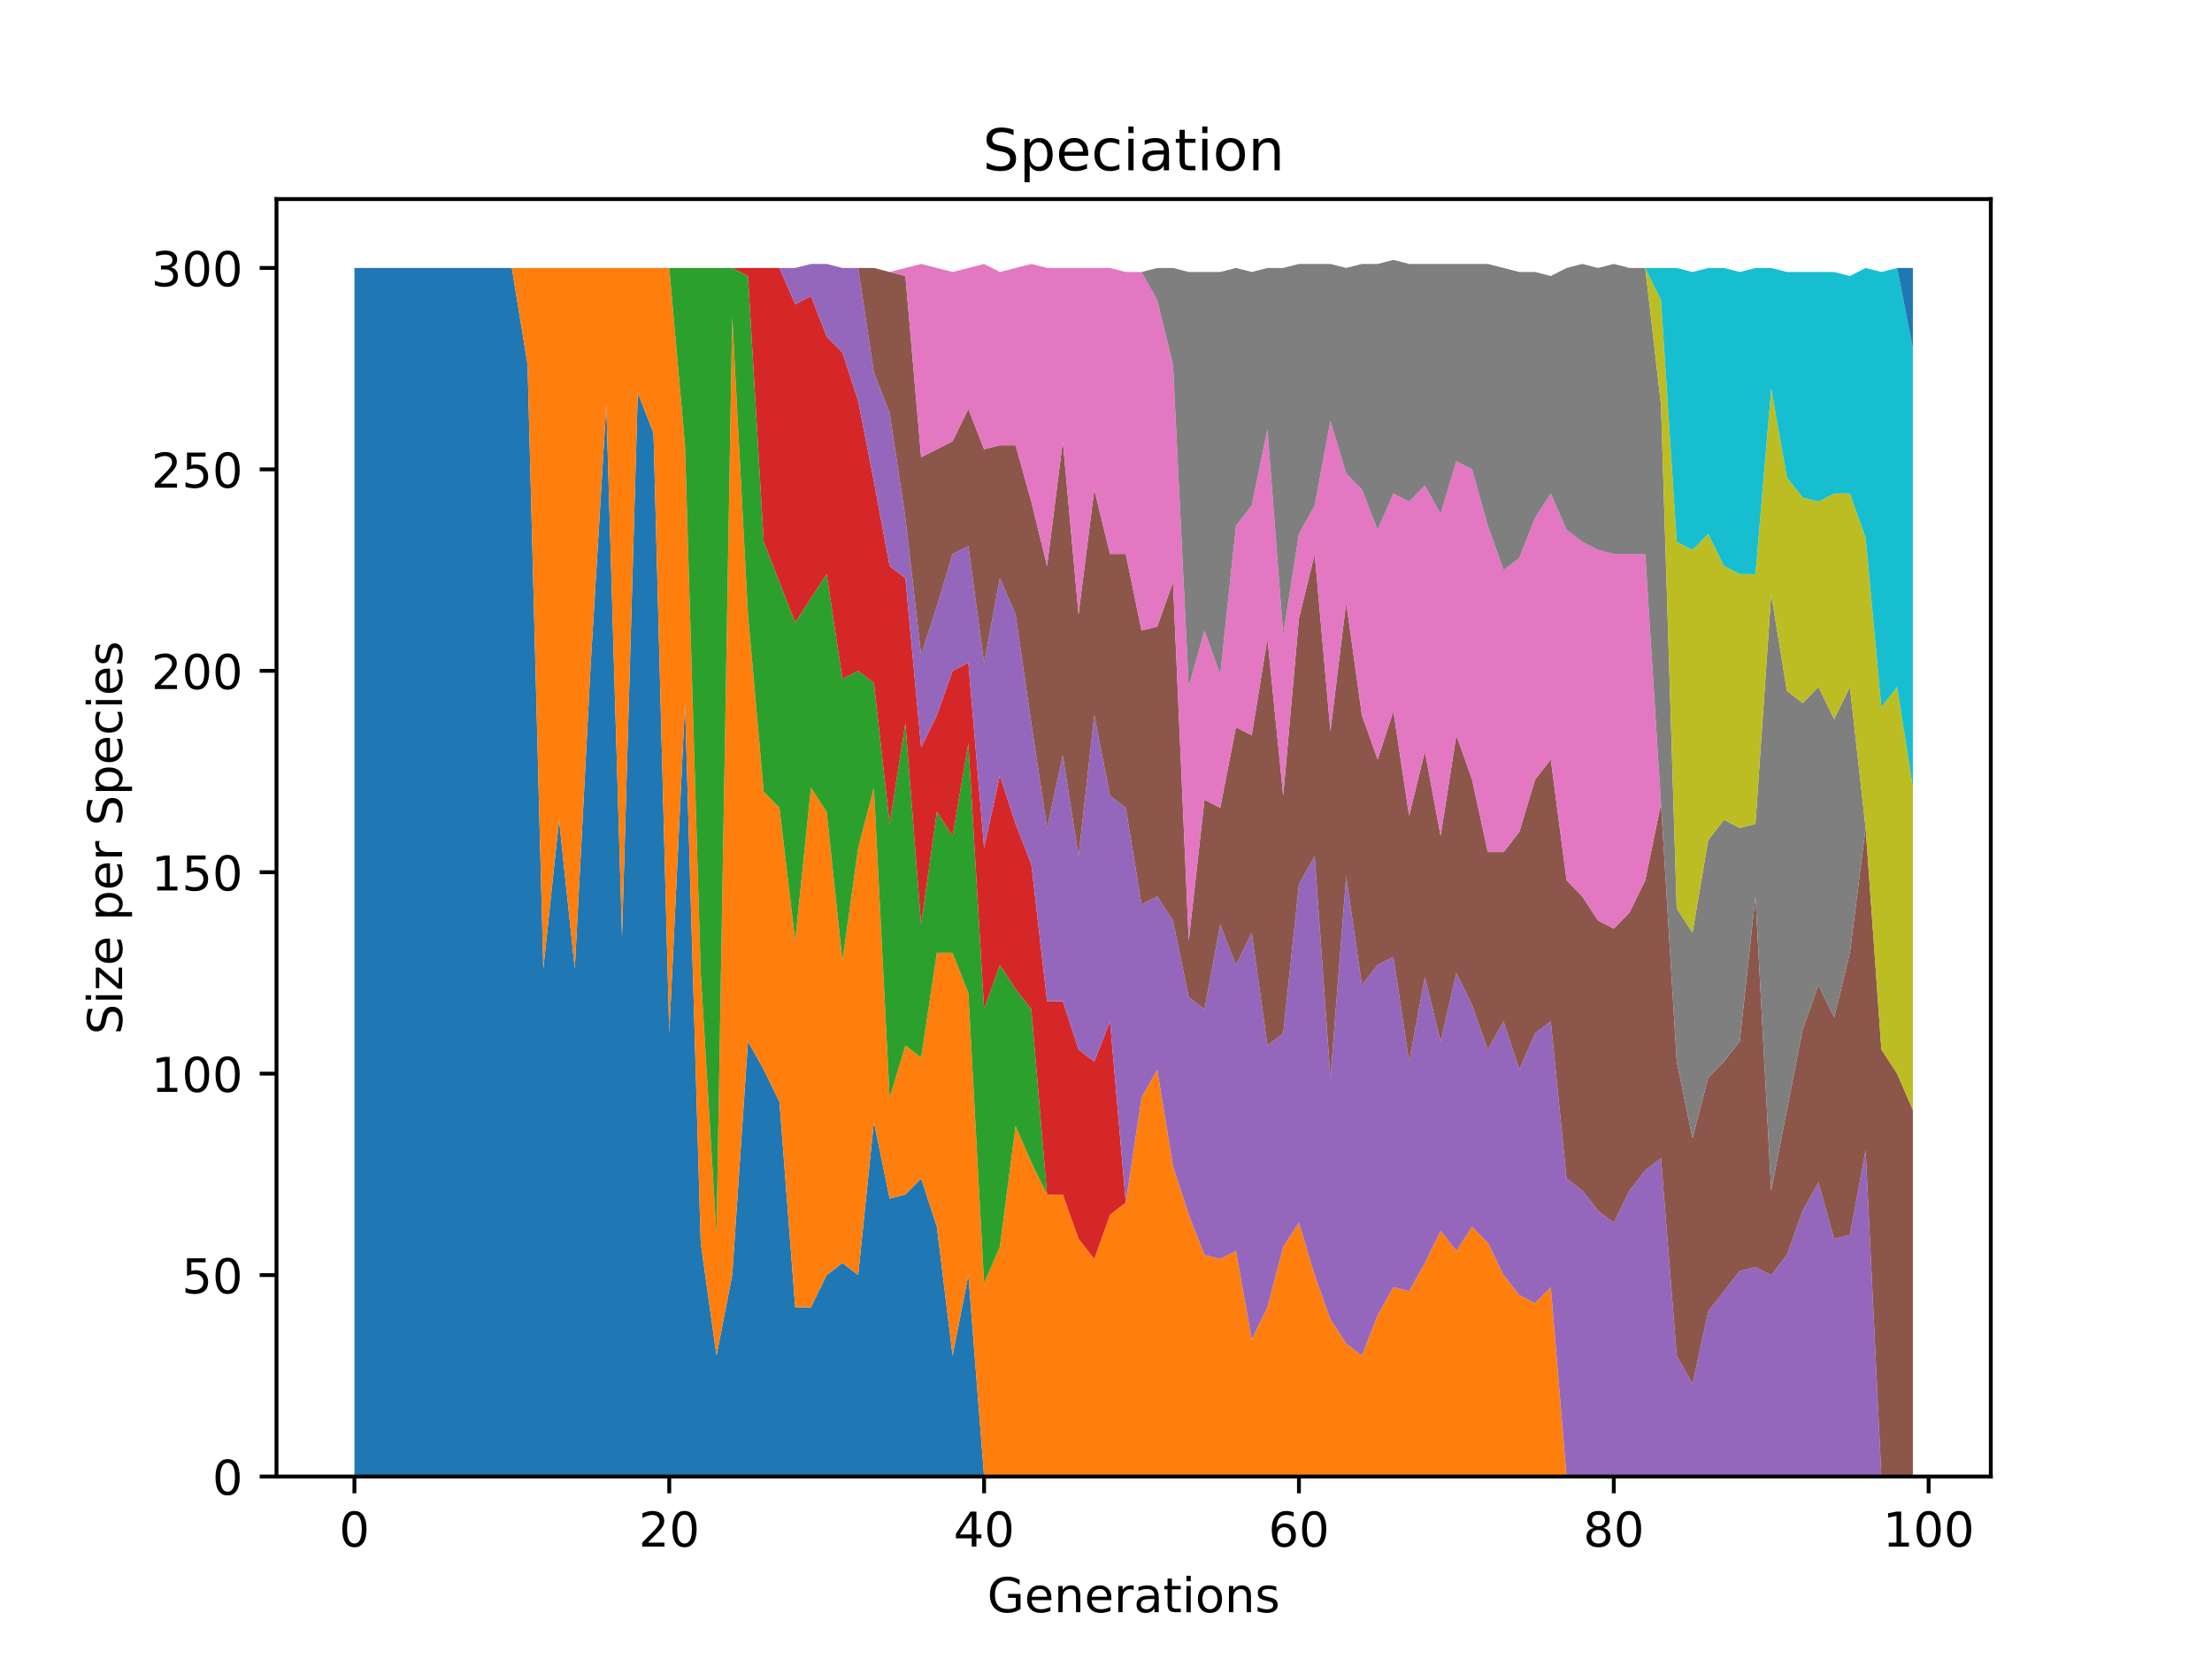 <?xml version="1.0" encoding="utf-8" standalone="no"?>
<!DOCTYPE svg PUBLIC "-//W3C//DTD SVG 1.1//EN"
  "http://www.w3.org/Graphics/SVG/1.1/DTD/svg11.dtd">
<!-- Created with matplotlib (https://matplotlib.org/) -->
<svg height="345.6pt" version="1.1" viewBox="0 0 460.8 345.6" width="460.8pt" xmlns="http://www.w3.org/2000/svg" xmlns:xlink="http://www.w3.org/1999/xlink">
 <defs>
  <style type="text/css">
*{stroke-linecap:butt;stroke-linejoin:round;}
  </style>
 </defs>
 <g id="figure_1">
  <g id="patch_1">
   <path d="M 0 345.6 
L 460.8 345.6 
L 460.8 0 
L 0 0 
z
" style="fill:#ffffff;"/>
  </g>
  <g id="axes_1">
   <g id="patch_2">
    <path d="M 57.6 307.584 
L 414.72 307.584 
L 414.72 41.472 
L 57.6 41.472 
z
" style="fill:#ffffff;"/>
   </g>
   <g id="PolyCollection_1">
    <path clip-path="url(#p65e7cf4f71)" d="M 73.833 55.822 
L 73.833 307.584 
L 77.112 307.584 
L 80.391 307.584 
L 83.671 307.584 
L 86.95 307.584 
L 90.229 307.584 
L 93.509 307.584 
L 96.788 307.584 
L 100.067 307.584 
L 103.347 307.584 
L 106.626 307.584 
L 109.905 307.584 
L 113.185 307.584 
L 116.464 307.584 
L 119.743 307.584 
L 123.023 307.584 
L 126.302 307.584 
L 129.581 307.584 
L 132.861 307.584 
L 136.14 307.584 
L 139.42 307.584 
L 142.699 307.584 
L 145.978 307.584 
L 149.258 307.584 
L 152.537 307.584 
L 155.816 307.584 
L 159.096 307.584 
L 162.375 307.584 
L 165.654 307.584 
L 168.934 307.584 
L 172.213 307.584 
L 175.492 307.584 
L 178.772 307.584 
L 182.051 307.584 
L 185.33 307.584 
L 188.61 307.584 
L 191.889 307.584 
L 195.168 307.584 
L 198.448 307.584 
L 201.727 307.584 
L 205.006 307.584 
L 208.286 307.584 
L 211.565 307.584 
L 214.844 307.584 
L 218.124 307.584 
L 221.403 307.584 
L 224.682 307.584 
L 227.962 307.584 
L 231.241 307.584 
L 234.52 307.584 
L 237.8 307.584 
L 241.079 307.584 
L 244.358 307.584 
L 247.638 307.584 
L 250.917 307.584 
L 254.196 307.584 
L 257.476 307.584 
L 260.755 307.584 
L 264.034 307.584 
L 267.314 307.584 
L 270.593 307.584 
L 273.872 307.584 
L 277.152 307.584 
L 280.431 307.584 
L 283.71 307.584 
L 286.99 307.584 
L 290.269 307.584 
L 293.548 307.584 
L 296.828 307.584 
L 300.107 307.584 
L 303.386 307.584 
L 306.666 307.584 
L 309.945 307.584 
L 313.224 307.584 
L 316.504 307.584 
L 319.783 307.584 
L 323.062 307.584 
L 326.342 307.584 
L 329.621 307.584 
L 332.9 307.584 
L 336.18 307.584 
L 339.459 307.584 
L 342.739 307.584 
L 346.018 307.584 
L 349.297 307.584 
L 352.577 307.584 
L 355.856 307.584 
L 359.135 307.584 
L 362.415 307.584 
L 365.694 307.584 
L 368.973 307.584 
L 372.253 307.584 
L 375.532 307.584 
L 378.811 307.584 
L 382.091 307.584 
L 385.37 307.584 
L 388.649 307.584 
L 391.929 307.584 
L 395.208 307.584 
L 398.487 307.584 
L 398.487 307.584 
L 398.487 307.584 
L 395.208 307.584 
L 391.929 307.584 
L 388.649 307.584 
L 385.37 307.584 
L 382.091 307.584 
L 378.811 307.584 
L 375.532 307.584 
L 372.253 307.584 
L 368.973 307.584 
L 365.694 307.584 
L 362.415 307.584 
L 359.135 307.584 
L 355.856 307.584 
L 352.577 307.584 
L 349.297 307.584 
L 346.018 307.584 
L 342.739 307.584 
L 339.459 307.584 
L 336.18 307.584 
L 332.9 307.584 
L 329.621 307.584 
L 326.342 307.584 
L 323.062 307.584 
L 319.783 307.584 
L 316.504 307.584 
L 313.224 307.584 
L 309.945 307.584 
L 306.666 307.584 
L 303.386 307.584 
L 300.107 307.584 
L 296.828 307.584 
L 293.548 307.584 
L 290.269 307.584 
L 286.99 307.584 
L 283.71 307.584 
L 280.431 307.584 
L 277.152 307.584 
L 273.872 307.584 
L 270.593 307.584 
L 267.314 307.584 
L 264.034 307.584 
L 260.755 307.584 
L 257.476 307.584 
L 254.196 307.584 
L 250.917 307.584 
L 247.638 307.584 
L 244.358 307.584 
L 241.079 307.584 
L 237.8 307.584 
L 234.52 307.584 
L 231.241 307.584 
L 227.962 307.584 
L 224.682 307.584 
L 221.403 307.584 
L 218.124 307.584 
L 214.844 307.584 
L 211.565 307.584 
L 208.286 307.584 
L 205.006 307.584 
L 201.727 265.624 
L 198.448 282.408 
L 195.168 255.553 
L 191.889 245.483 
L 188.61 248.84 
L 185.33 249.679 
L 182.051 233.734 
L 178.772 265.624 
L 175.492 263.106 
L 172.213 265.624 
L 168.934 272.337 
L 165.654 272.337 
L 162.375 229.538 
L 159.096 222.824 
L 155.816 216.95 
L 152.537 265.624 
L 149.258 282.408 
L 145.978 258.91 
L 142.699 146.457 
L 139.42 215.271 
L 136.14 90.23 
L 132.861 81.838 
L 129.581 195.13 
L 126.302 84.355 
L 123.023 138.904 
L 119.743 201.844 
L 116.464 170.794 
L 113.185 201.844 
L 109.905 75.963 
L 106.626 55.822 
L 103.347 55.822 
L 100.067 55.822 
L 96.788 55.822 
L 93.509 55.822 
L 90.229 55.822 
L 86.95 55.822 
L 83.671 55.822 
L 80.391 55.822 
L 77.112 55.822 
L 73.833 55.822 
z
" style="fill:#1f77b4;"/>
   </g>
   <g id="PolyCollection_2">
    <path clip-path="url(#p65e7cf4f71)" d="M 73.833 55.822 
L 73.833 55.822 
L 77.112 55.822 
L 80.391 55.822 
L 83.671 55.822 
L 86.95 55.822 
L 90.229 55.822 
L 93.509 55.822 
L 96.788 55.822 
L 100.067 55.822 
L 103.347 55.822 
L 106.626 55.822 
L 109.905 75.963 
L 113.185 201.844 
L 116.464 170.794 
L 119.743 201.844 
L 123.023 138.904 
L 126.302 84.355 
L 129.581 195.13 
L 132.861 81.838 
L 136.14 90.23 
L 139.42 215.271 
L 142.699 146.457 
L 145.978 258.91 
L 149.258 282.408 
L 152.537 265.624 
L 155.816 216.95 
L 159.096 222.824 
L 162.375 229.538 
L 165.654 272.337 
L 168.934 272.337 
L 172.213 265.624 
L 175.492 263.106 
L 178.772 265.624 
L 182.051 233.734 
L 185.33 249.679 
L 188.61 248.84 
L 191.889 245.483 
L 195.168 255.553 
L 198.448 282.408 
L 201.727 265.624 
L 205.006 307.584 
L 208.286 307.584 
L 211.565 307.584 
L 214.844 307.584 
L 218.124 307.584 
L 221.403 307.584 
L 224.682 307.584 
L 227.962 307.584 
L 231.241 307.584 
L 234.52 307.584 
L 237.8 307.584 
L 241.079 307.584 
L 244.358 307.584 
L 247.638 307.584 
L 250.917 307.584 
L 254.196 307.584 
L 257.476 307.584 
L 260.755 307.584 
L 264.034 307.584 
L 267.314 307.584 
L 270.593 307.584 
L 273.872 307.584 
L 277.152 307.584 
L 280.431 307.584 
L 283.71 307.584 
L 286.99 307.584 
L 290.269 307.584 
L 293.548 307.584 
L 296.828 307.584 
L 300.107 307.584 
L 303.386 307.584 
L 306.666 307.584 
L 309.945 307.584 
L 313.224 307.584 
L 316.504 307.584 
L 319.783 307.584 
L 323.062 307.584 
L 326.342 307.584 
L 329.621 307.584 
L 332.9 307.584 
L 336.18 307.584 
L 339.459 307.584 
L 342.739 307.584 
L 346.018 307.584 
L 349.297 307.584 
L 352.577 307.584 
L 355.856 307.584 
L 359.135 307.584 
L 362.415 307.584 
L 365.694 307.584 
L 368.973 307.584 
L 372.253 307.584 
L 375.532 307.584 
L 378.811 307.584 
L 382.091 307.584 
L 385.37 307.584 
L 388.649 307.584 
L 391.929 307.584 
L 395.208 307.584 
L 398.487 307.584 
L 398.487 307.584 
L 398.487 307.584 
L 395.208 307.584 
L 391.929 307.584 
L 388.649 307.584 
L 385.37 307.584 
L 382.091 307.584 
L 378.811 307.584 
L 375.532 307.584 
L 372.253 307.584 
L 368.973 307.584 
L 365.694 307.584 
L 362.415 307.584 
L 359.135 307.584 
L 355.856 307.584 
L 352.577 307.584 
L 349.297 307.584 
L 346.018 307.584 
L 342.739 307.584 
L 339.459 307.584 
L 336.18 307.584 
L 332.9 307.584 
L 329.621 307.584 
L 326.342 307.584 
L 323.062 268.141 
L 319.783 271.498 
L 316.504 269.82 
L 313.224 265.624 
L 309.945 258.91 
L 306.666 255.553 
L 303.386 260.589 
L 300.107 256.392 
L 296.828 263.106 
L 293.548 268.981 
L 290.269 268.141 
L 286.99 274.016 
L 283.71 282.408 
L 280.431 279.89 
L 277.152 274.855 
L 273.872 265.624 
L 270.593 254.714 
L 267.314 259.749 
L 264.034 272.337 
L 260.755 279.051 
L 257.476 260.589 
L 254.196 262.267 
L 250.917 261.428 
L 247.638 253.036 
L 244.358 242.965 
L 241.079 222.824 
L 237.8 228.699 
L 234.52 250.518 
L 231.241 253.036 
L 227.962 262.267 
L 224.682 258.071 
L 221.403 248.84 
L 218.124 248.84 
L 214.844 242.126 
L 211.565 234.573 
L 208.286 259.749 
L 205.006 267.302 
L 201.727 206.879 
L 198.448 198.487 
L 195.168 198.487 
L 191.889 220.307 
L 188.61 217.789 
L 185.33 228.699 
L 182.051 164.08 
L 178.772 176.668 
L 175.492 200.166 
L 172.213 169.115 
L 168.934 164.08 
L 165.654 195.97 
L 162.375 168.276 
L 159.096 164.919 
L 155.816 127.994 
L 152.537 65.893 
L 149.258 257.232 
L 145.978 202.683 
L 142.699 92.747 
L 139.42 55.822 
L 136.14 55.822 
L 132.861 55.822 
L 129.581 55.822 
L 126.302 55.822 
L 123.023 55.822 
L 119.743 55.822 
L 116.464 55.822 
L 113.185 55.822 
L 109.905 55.822 
L 106.626 55.822 
L 103.347 55.822 
L 100.067 55.822 
L 96.788 55.822 
L 93.509 55.822 
L 90.229 55.822 
L 86.95 55.822 
L 83.671 55.822 
L 80.391 55.822 
L 77.112 55.822 
L 73.833 55.822 
z
" style="fill:#ff7f0e;"/>
   </g>
   <g id="PolyCollection_3">
    <path clip-path="url(#p65e7cf4f71)" d="M 73.833 55.822 
L 73.833 55.822 
L 77.112 55.822 
L 80.391 55.822 
L 83.671 55.822 
L 86.95 55.822 
L 90.229 55.822 
L 93.509 55.822 
L 96.788 55.822 
L 100.067 55.822 
L 103.347 55.822 
L 106.626 55.822 
L 109.905 55.822 
L 113.185 55.822 
L 116.464 55.822 
L 119.743 55.822 
L 123.023 55.822 
L 126.302 55.822 
L 129.581 55.822 
L 132.861 55.822 
L 136.14 55.822 
L 139.42 55.822 
L 142.699 92.747 
L 145.978 202.683 
L 149.258 257.232 
L 152.537 65.893 
L 155.816 127.994 
L 159.096 164.919 
L 162.375 168.276 
L 165.654 195.97 
L 168.934 164.08 
L 172.213 169.115 
L 175.492 200.166 
L 178.772 176.668 
L 182.051 164.08 
L 185.33 228.699 
L 188.61 217.789 
L 191.889 220.307 
L 195.168 198.487 
L 198.448 198.487 
L 201.727 206.879 
L 205.006 267.302 
L 208.286 259.749 
L 211.565 234.573 
L 214.844 242.126 
L 218.124 248.84 
L 221.403 248.84 
L 224.682 258.071 
L 227.962 262.267 
L 231.241 253.036 
L 234.52 250.518 
L 237.8 228.699 
L 241.079 222.824 
L 244.358 242.965 
L 247.638 253.036 
L 250.917 261.428 
L 254.196 262.267 
L 257.476 260.589 
L 260.755 279.051 
L 264.034 272.337 
L 267.314 259.749 
L 270.593 254.714 
L 273.872 265.624 
L 277.152 274.855 
L 280.431 279.89 
L 283.71 282.408 
L 286.99 274.016 
L 290.269 268.141 
L 293.548 268.981 
L 296.828 263.106 
L 300.107 256.392 
L 303.386 260.589 
L 306.666 255.553 
L 309.945 258.91 
L 313.224 265.624 
L 316.504 269.82 
L 319.783 271.498 
L 323.062 268.141 
L 326.342 307.584 
L 329.621 307.584 
L 332.9 307.584 
L 336.18 307.584 
L 339.459 307.584 
L 342.739 307.584 
L 346.018 307.584 
L 349.297 307.584 
L 352.577 307.584 
L 355.856 307.584 
L 359.135 307.584 
L 362.415 307.584 
L 365.694 307.584 
L 368.973 307.584 
L 372.253 307.584 
L 375.532 307.584 
L 378.811 307.584 
L 382.091 307.584 
L 385.37 307.584 
L 388.649 307.584 
L 391.929 307.584 
L 395.208 307.584 
L 398.487 307.584 
L 398.487 307.584 
L 398.487 307.584 
L 395.208 307.584 
L 391.929 307.584 
L 388.649 307.584 
L 385.37 307.584 
L 382.091 307.584 
L 378.811 307.584 
L 375.532 307.584 
L 372.253 307.584 
L 368.973 307.584 
L 365.694 307.584 
L 362.415 307.584 
L 359.135 307.584 
L 355.856 307.584 
L 352.577 307.584 
L 349.297 307.584 
L 346.018 307.584 
L 342.739 307.584 
L 339.459 307.584 
L 336.18 307.584 
L 332.9 307.584 
L 329.621 307.584 
L 326.342 307.584 
L 323.062 268.141 
L 319.783 271.498 
L 316.504 269.82 
L 313.224 265.624 
L 309.945 258.91 
L 306.666 255.553 
L 303.386 260.589 
L 300.107 256.392 
L 296.828 263.106 
L 293.548 268.981 
L 290.269 268.141 
L 286.99 274.016 
L 283.71 282.408 
L 280.431 279.89 
L 277.152 274.855 
L 273.872 265.624 
L 270.593 254.714 
L 267.314 259.749 
L 264.034 272.337 
L 260.755 279.051 
L 257.476 260.589 
L 254.196 262.267 
L 250.917 261.428 
L 247.638 253.036 
L 244.358 242.965 
L 241.079 222.824 
L 237.8 228.699 
L 234.52 250.518 
L 231.241 253.036 
L 227.962 262.267 
L 224.682 258.071 
L 221.403 248.84 
L 218.124 248.84 
L 214.844 210.236 
L 211.565 206.04 
L 208.286 201.005 
L 205.006 210.236 
L 201.727 154.849 
L 198.448 174.15 
L 195.168 169.115 
L 191.889 192.613 
L 188.61 150.653 
L 185.33 171.633 
L 182.051 142.261 
L 178.772 139.743 
L 175.492 141.421 
L 172.213 119.602 
L 168.934 124.637 
L 165.654 129.672 
L 162.375 121.28 
L 159.096 112.888 
L 155.816 57.501 
L 152.537 55.822 
L 149.258 55.822 
L 145.978 55.822 
L 142.699 55.822 
L 139.42 55.822 
L 136.14 55.822 
L 132.861 55.822 
L 129.581 55.822 
L 126.302 55.822 
L 123.023 55.822 
L 119.743 55.822 
L 116.464 55.822 
L 113.185 55.822 
L 109.905 55.822 
L 106.626 55.822 
L 103.347 55.822 
L 100.067 55.822 
L 96.788 55.822 
L 93.509 55.822 
L 90.229 55.822 
L 86.95 55.822 
L 83.671 55.822 
L 80.391 55.822 
L 77.112 55.822 
L 73.833 55.822 
z
" style="fill:#2ca02c;"/>
   </g>
   <g id="PolyCollection_4">
    <path clip-path="url(#p65e7cf4f71)" d="M 73.833 55.822 
L 73.833 55.822 
L 77.112 55.822 
L 80.391 55.822 
L 83.671 55.822 
L 86.95 55.822 
L 90.229 55.822 
L 93.509 55.822 
L 96.788 55.822 
L 100.067 55.822 
L 103.347 55.822 
L 106.626 55.822 
L 109.905 55.822 
L 113.185 55.822 
L 116.464 55.822 
L 119.743 55.822 
L 123.023 55.822 
L 126.302 55.822 
L 129.581 55.822 
L 132.861 55.822 
L 136.14 55.822 
L 139.42 55.822 
L 142.699 55.822 
L 145.978 55.822 
L 149.258 55.822 
L 152.537 55.822 
L 155.816 57.501 
L 159.096 112.888 
L 162.375 121.28 
L 165.654 129.672 
L 168.934 124.637 
L 172.213 119.602 
L 175.492 141.421 
L 178.772 139.743 
L 182.051 142.261 
L 185.33 171.633 
L 188.61 150.653 
L 191.889 192.613 
L 195.168 169.115 
L 198.448 174.15 
L 201.727 154.849 
L 205.006 210.236 
L 208.286 201.005 
L 211.565 206.04 
L 214.844 210.236 
L 218.124 248.84 
L 221.403 248.84 
L 224.682 258.071 
L 227.962 262.267 
L 231.241 253.036 
L 234.52 250.518 
L 237.8 228.699 
L 241.079 222.824 
L 244.358 242.965 
L 247.638 253.036 
L 250.917 261.428 
L 254.196 262.267 
L 257.476 260.589 
L 260.755 279.051 
L 264.034 272.337 
L 267.314 259.749 
L 270.593 254.714 
L 273.872 265.624 
L 277.152 274.855 
L 280.431 279.89 
L 283.71 282.408 
L 286.99 274.016 
L 290.269 268.141 
L 293.548 268.981 
L 296.828 263.106 
L 300.107 256.392 
L 303.386 260.589 
L 306.666 255.553 
L 309.945 258.91 
L 313.224 265.624 
L 316.504 269.82 
L 319.783 271.498 
L 323.062 268.141 
L 326.342 307.584 
L 329.621 307.584 
L 332.9 307.584 
L 336.18 307.584 
L 339.459 307.584 
L 342.739 307.584 
L 346.018 307.584 
L 349.297 307.584 
L 352.577 307.584 
L 355.856 307.584 
L 359.135 307.584 
L 362.415 307.584 
L 365.694 307.584 
L 368.973 307.584 
L 372.253 307.584 
L 375.532 307.584 
L 378.811 307.584 
L 382.091 307.584 
L 385.37 307.584 
L 388.649 307.584 
L 391.929 307.584 
L 395.208 307.584 
L 398.487 307.584 
L 398.487 307.584 
L 398.487 307.584 
L 395.208 307.584 
L 391.929 307.584 
L 388.649 307.584 
L 385.37 307.584 
L 382.091 307.584 
L 378.811 307.584 
L 375.532 307.584 
L 372.253 307.584 
L 368.973 307.584 
L 365.694 307.584 
L 362.415 307.584 
L 359.135 307.584 
L 355.856 307.584 
L 352.577 307.584 
L 349.297 307.584 
L 346.018 307.584 
L 342.739 307.584 
L 339.459 307.584 
L 336.18 307.584 
L 332.9 307.584 
L 329.621 307.584 
L 326.342 307.584 
L 323.062 268.141 
L 319.783 271.498 
L 316.504 269.82 
L 313.224 265.624 
L 309.945 258.91 
L 306.666 255.553 
L 303.386 260.589 
L 300.107 256.392 
L 296.828 263.106 
L 293.548 268.981 
L 290.269 268.141 
L 286.99 274.016 
L 283.71 282.408 
L 280.431 279.89 
L 277.152 274.855 
L 273.872 265.624 
L 270.593 254.714 
L 267.314 259.749 
L 264.034 272.337 
L 260.755 279.051 
L 257.476 260.589 
L 254.196 262.267 
L 250.917 261.428 
L 247.638 253.036 
L 244.358 242.965 
L 241.079 222.824 
L 237.8 228.699 
L 234.52 250.518 
L 231.241 212.754 
L 227.962 221.146 
L 224.682 218.628 
L 221.403 208.558 
L 218.124 208.558 
L 214.844 180.025 
L 211.565 171.633 
L 208.286 161.562 
L 205.006 176.668 
L 201.727 138.065 
L 198.448 139.743 
L 195.168 148.974 
L 191.889 155.688 
L 188.61 120.441 
L 185.33 117.924 
L 182.051 100.3 
L 178.772 83.516 
L 175.492 73.446 
L 172.213 70.089 
L 168.934 61.697 
L 165.654 63.375 
L 162.375 55.822 
L 159.096 55.822 
L 155.816 55.822 
L 152.537 55.822 
L 149.258 55.822 
L 145.978 55.822 
L 142.699 55.822 
L 139.42 55.822 
L 136.14 55.822 
L 132.861 55.822 
L 129.581 55.822 
L 126.302 55.822 
L 123.023 55.822 
L 119.743 55.822 
L 116.464 55.822 
L 113.185 55.822 
L 109.905 55.822 
L 106.626 55.822 
L 103.347 55.822 
L 100.067 55.822 
L 96.788 55.822 
L 93.509 55.822 
L 90.229 55.822 
L 86.95 55.822 
L 83.671 55.822 
L 80.391 55.822 
L 77.112 55.822 
L 73.833 55.822 
z
" style="fill:#d62728;"/>
   </g>
   <g id="PolyCollection_5">
    <path clip-path="url(#p65e7cf4f71)" d="M 73.833 55.822 
L 73.833 55.822 
L 77.112 55.822 
L 80.391 55.822 
L 83.671 55.822 
L 86.95 55.822 
L 90.229 55.822 
L 93.509 55.822 
L 96.788 55.822 
L 100.067 55.822 
L 103.347 55.822 
L 106.626 55.822 
L 109.905 55.822 
L 113.185 55.822 
L 116.464 55.822 
L 119.743 55.822 
L 123.023 55.822 
L 126.302 55.822 
L 129.581 55.822 
L 132.861 55.822 
L 136.14 55.822 
L 139.42 55.822 
L 142.699 55.822 
L 145.978 55.822 
L 149.258 55.822 
L 152.537 55.822 
L 155.816 55.822 
L 159.096 55.822 
L 162.375 55.822 
L 165.654 63.375 
L 168.934 61.697 
L 172.213 70.089 
L 175.492 73.446 
L 178.772 83.516 
L 182.051 100.3 
L 185.33 117.924 
L 188.61 120.441 
L 191.889 155.688 
L 195.168 148.974 
L 198.448 139.743 
L 201.727 138.065 
L 205.006 176.668 
L 208.286 161.562 
L 211.565 171.633 
L 214.844 180.025 
L 218.124 208.558 
L 221.403 208.558 
L 224.682 218.628 
L 227.962 221.146 
L 231.241 212.754 
L 234.52 250.518 
L 237.8 228.699 
L 241.079 222.824 
L 244.358 242.965 
L 247.638 253.036 
L 250.917 261.428 
L 254.196 262.267 
L 257.476 260.589 
L 260.755 279.051 
L 264.034 272.337 
L 267.314 259.749 
L 270.593 254.714 
L 273.872 265.624 
L 277.152 274.855 
L 280.431 279.89 
L 283.71 282.408 
L 286.99 274.016 
L 290.269 268.141 
L 293.548 268.981 
L 296.828 263.106 
L 300.107 256.392 
L 303.386 260.589 
L 306.666 255.553 
L 309.945 258.91 
L 313.224 265.624 
L 316.504 269.82 
L 319.783 271.498 
L 323.062 268.141 
L 326.342 307.584 
L 329.621 307.584 
L 332.9 307.584 
L 336.18 307.584 
L 339.459 307.584 
L 342.739 307.584 
L 346.018 307.584 
L 349.297 307.584 
L 352.577 307.584 
L 355.856 307.584 
L 359.135 307.584 
L 362.415 307.584 
L 365.694 307.584 
L 368.973 307.584 
L 372.253 307.584 
L 375.532 307.584 
L 378.811 307.584 
L 382.091 307.584 
L 385.37 307.584 
L 388.649 307.584 
L 391.929 307.584 
L 395.208 307.584 
L 398.487 307.584 
L 398.487 307.584 
L 398.487 307.584 
L 395.208 307.584 
L 391.929 307.584 
L 388.649 239.608 
L 385.37 257.232 
L 382.091 258.071 
L 378.811 246.322 
L 375.532 252.196 
L 372.253 261.428 
L 368.973 265.624 
L 365.694 263.945 
L 362.415 264.785 
L 359.135 268.981 
L 355.856 273.177 
L 352.577 288.282 
L 349.297 282.408 
L 346.018 241.287 
L 342.739 243.804 
L 339.459 248 
L 336.18 254.714 
L 332.9 252.196 
L 329.621 248 
L 326.342 245.483 
L 323.062 212.754 
L 319.783 215.271 
L 316.504 222.824 
L 313.224 212.754 
L 309.945 218.628 
L 306.666 209.397 
L 303.386 202.683 
L 300.107 216.95 
L 296.828 203.523 
L 293.548 221.146 
L 290.269 199.327 
L 286.99 201.005 
L 283.71 205.201 
L 280.431 182.542 
L 277.152 224.503 
L 273.872 178.346 
L 270.593 184.221 
L 267.314 215.271 
L 264.034 217.789 
L 260.755 194.291 
L 257.476 201.005 
L 254.196 192.613 
L 250.917 210.236 
L 247.638 207.719 
L 244.358 191.774 
L 241.079 186.738 
L 237.8 188.417 
L 234.52 168.276 
L 231.241 165.758 
L 227.962 148.974 
L 224.682 178.346 
L 221.403 157.366 
L 218.124 172.472 
L 214.844 150.653 
L 211.565 127.994 
L 208.286 120.441 
L 205.006 138.065 
L 201.727 113.728 
L 198.448 115.406 
L 195.168 126.316 
L 191.889 136.386 
L 188.61 107.853 
L 185.33 86.034 
L 182.051 77.642 
L 178.772 55.822 
L 175.492 55.822 
L 172.213 54.983 
L 168.934 54.983 
L 165.654 55.822 
L 162.375 55.822 
L 159.096 55.822 
L 155.816 55.822 
L 152.537 55.822 
L 149.258 55.822 
L 145.978 55.822 
L 142.699 55.822 
L 139.42 55.822 
L 136.14 55.822 
L 132.861 55.822 
L 129.581 55.822 
L 126.302 55.822 
L 123.023 55.822 
L 119.743 55.822 
L 116.464 55.822 
L 113.185 55.822 
L 109.905 55.822 
L 106.626 55.822 
L 103.347 55.822 
L 100.067 55.822 
L 96.788 55.822 
L 93.509 55.822 
L 90.229 55.822 
L 86.95 55.822 
L 83.671 55.822 
L 80.391 55.822 
L 77.112 55.822 
L 73.833 55.822 
z
" style="fill:#9467bd;"/>
   </g>
   <g id="PolyCollection_6">
    <path clip-path="url(#p65e7cf4f71)" d="M 73.833 55.822 
L 73.833 55.822 
L 77.112 55.822 
L 80.391 55.822 
L 83.671 55.822 
L 86.95 55.822 
L 90.229 55.822 
L 93.509 55.822 
L 96.788 55.822 
L 100.067 55.822 
L 103.347 55.822 
L 106.626 55.822 
L 109.905 55.822 
L 113.185 55.822 
L 116.464 55.822 
L 119.743 55.822 
L 123.023 55.822 
L 126.302 55.822 
L 129.581 55.822 
L 132.861 55.822 
L 136.14 55.822 
L 139.42 55.822 
L 142.699 55.822 
L 145.978 55.822 
L 149.258 55.822 
L 152.537 55.822 
L 155.816 55.822 
L 159.096 55.822 
L 162.375 55.822 
L 165.654 55.822 
L 168.934 54.983 
L 172.213 54.983 
L 175.492 55.822 
L 178.772 55.822 
L 182.051 77.642 
L 185.33 86.034 
L 188.61 107.853 
L 191.889 136.386 
L 195.168 126.316 
L 198.448 115.406 
L 201.727 113.728 
L 205.006 138.065 
L 208.286 120.441 
L 211.565 127.994 
L 214.844 150.653 
L 218.124 172.472 
L 221.403 157.366 
L 224.682 178.346 
L 227.962 148.974 
L 231.241 165.758 
L 234.52 168.276 
L 237.8 188.417 
L 241.079 186.738 
L 244.358 191.774 
L 247.638 207.719 
L 250.917 210.236 
L 254.196 192.613 
L 257.476 201.005 
L 260.755 194.291 
L 264.034 217.789 
L 267.314 215.271 
L 270.593 184.221 
L 273.872 178.346 
L 277.152 224.503 
L 280.431 182.542 
L 283.71 205.201 
L 286.99 201.005 
L 290.269 199.327 
L 293.548 221.146 
L 296.828 203.523 
L 300.107 216.95 
L 303.386 202.683 
L 306.666 209.397 
L 309.945 218.628 
L 313.224 212.754 
L 316.504 222.824 
L 319.783 215.271 
L 323.062 212.754 
L 326.342 245.483 
L 329.621 248 
L 332.9 252.196 
L 336.18 254.714 
L 339.459 248 
L 342.739 243.804 
L 346.018 241.287 
L 349.297 282.408 
L 352.577 288.282 
L 355.856 273.177 
L 359.135 268.981 
L 362.415 264.785 
L 365.694 263.945 
L 368.973 265.624 
L 372.253 261.428 
L 375.532 252.196 
L 378.811 246.322 
L 382.091 258.071 
L 385.37 257.232 
L 388.649 239.608 
L 391.929 307.584 
L 395.208 307.584 
L 398.487 307.584 
L 398.487 231.216 
L 398.487 231.216 
L 395.208 223.663 
L 391.929 218.628 
L 388.649 172.472 
L 385.37 198.487 
L 382.091 211.915 
L 378.811 205.201 
L 375.532 214.432 
L 372.253 231.216 
L 368.973 248 
L 365.694 186.738 
L 362.415 216.95 
L 359.135 221.146 
L 355.856 224.503 
L 352.577 237.091 
L 349.297 221.146 
L 346.018 167.437 
L 342.739 183.382 
L 339.459 190.095 
L 336.18 193.452 
L 332.9 191.774 
L 329.621 186.738 
L 326.342 183.382 
L 323.062 158.205 
L 319.783 162.401 
L 316.504 173.311 
L 313.224 177.507 
L 309.945 177.507 
L 306.666 162.401 
L 303.386 153.17 
L 300.107 174.15 
L 296.828 156.527 
L 293.548 169.954 
L 290.269 148.135 
L 286.99 158.205 
L 283.71 148.974 
L 280.431 125.476 
L 277.152 152.331 
L 273.872 115.406 
L 270.593 128.833 
L 267.314 165.758 
L 264.034 133.029 
L 260.755 153.17 
L 257.476 151.492 
L 254.196 168.276 
L 250.917 166.598 
L 247.638 195.97 
L 244.358 121.28 
L 241.079 130.512 
L 237.8 131.351 
L 234.52 115.406 
L 231.241 115.406 
L 227.962 101.979 
L 224.682 127.994 
L 221.403 91.908 
L 218.124 117.924 
L 214.844 104.496 
L 211.565 92.747 
L 208.286 92.747 
L 205.006 93.587 
L 201.727 85.195 
L 198.448 91.908 
L 195.168 93.587 
L 191.889 95.265 
L 188.61 57.501 
L 185.33 56.662 
L 182.051 55.822 
L 178.772 55.822 
L 175.492 55.822 
L 172.213 54.983 
L 168.934 54.983 
L 165.654 55.822 
L 162.375 55.822 
L 159.096 55.822 
L 155.816 55.822 
L 152.537 55.822 
L 149.258 55.822 
L 145.978 55.822 
L 142.699 55.822 
L 139.42 55.822 
L 136.14 55.822 
L 132.861 55.822 
L 129.581 55.822 
L 126.302 55.822 
L 123.023 55.822 
L 119.743 55.822 
L 116.464 55.822 
L 113.185 55.822 
L 109.905 55.822 
L 106.626 55.822 
L 103.347 55.822 
L 100.067 55.822 
L 96.788 55.822 
L 93.509 55.822 
L 90.229 55.822 
L 86.95 55.822 
L 83.671 55.822 
L 80.391 55.822 
L 77.112 55.822 
L 73.833 55.822 
z
" style="fill:#8c564b;"/>
   </g>
   <g id="PolyCollection_7">
    <path clip-path="url(#p65e7cf4f71)" d="M 73.833 55.822 
L 73.833 55.822 
L 77.112 55.822 
L 80.391 55.822 
L 83.671 55.822 
L 86.95 55.822 
L 90.229 55.822 
L 93.509 55.822 
L 96.788 55.822 
L 100.067 55.822 
L 103.347 55.822 
L 106.626 55.822 
L 109.905 55.822 
L 113.185 55.822 
L 116.464 55.822 
L 119.743 55.822 
L 123.023 55.822 
L 126.302 55.822 
L 129.581 55.822 
L 132.861 55.822 
L 136.14 55.822 
L 139.42 55.822 
L 142.699 55.822 
L 145.978 55.822 
L 149.258 55.822 
L 152.537 55.822 
L 155.816 55.822 
L 159.096 55.822 
L 162.375 55.822 
L 165.654 55.822 
L 168.934 54.983 
L 172.213 54.983 
L 175.492 55.822 
L 178.772 55.822 
L 182.051 55.822 
L 185.33 56.662 
L 188.61 57.501 
L 191.889 95.265 
L 195.168 93.587 
L 198.448 91.908 
L 201.727 85.195 
L 205.006 93.587 
L 208.286 92.747 
L 211.565 92.747 
L 214.844 104.496 
L 218.124 117.924 
L 221.403 91.908 
L 224.682 127.994 
L 227.962 101.979 
L 231.241 115.406 
L 234.52 115.406 
L 237.8 131.351 
L 241.079 130.512 
L 244.358 121.28 
L 247.638 195.97 
L 250.917 166.598 
L 254.196 168.276 
L 257.476 151.492 
L 260.755 153.17 
L 264.034 133.029 
L 267.314 165.758 
L 270.593 128.833 
L 273.872 115.406 
L 277.152 152.331 
L 280.431 125.476 
L 283.71 148.974 
L 286.99 158.205 
L 290.269 148.135 
L 293.548 169.954 
L 296.828 156.527 
L 300.107 174.15 
L 303.386 153.17 
L 306.666 162.401 
L 309.945 177.507 
L 313.224 177.507 
L 316.504 173.311 
L 319.783 162.401 
L 323.062 158.205 
L 326.342 183.382 
L 329.621 186.738 
L 332.9 191.774 
L 336.18 193.452 
L 339.459 190.095 
L 342.739 183.382 
L 346.018 167.437 
L 349.297 221.146 
L 352.577 237.091 
L 355.856 224.503 
L 359.135 221.146 
L 362.415 216.95 
L 365.694 186.738 
L 368.973 248 
L 372.253 231.216 
L 375.532 214.432 
L 378.811 205.201 
L 382.091 211.915 
L 385.37 198.487 
L 388.649 172.472 
L 391.929 218.628 
L 395.208 223.663 
L 398.487 231.216 
L 398.487 231.216 
L 398.487 231.216 
L 395.208 223.663 
L 391.929 218.628 
L 388.649 172.472 
L 385.37 198.487 
L 382.091 211.915 
L 378.811 205.201 
L 375.532 214.432 
L 372.253 231.216 
L 368.973 248 
L 365.694 186.738 
L 362.415 216.95 
L 359.135 221.146 
L 355.856 224.503 
L 352.577 237.091 
L 349.297 221.146 
L 346.018 167.437 
L 342.739 115.406 
L 339.459 115.406 
L 336.18 115.406 
L 332.9 114.567 
L 329.621 112.888 
L 326.342 110.371 
L 323.062 102.818 
L 319.783 107.853 
L 316.504 116.245 
L 313.224 118.763 
L 309.945 109.532 
L 306.666 97.783 
L 303.386 96.104 
L 300.107 107.014 
L 296.828 101.139 
L 293.548 104.496 
L 290.269 102.818 
L 286.99 110.371 
L 283.71 101.979 
L 280.431 98.622 
L 277.152 87.712 
L 273.872 105.336 
L 270.593 111.21 
L 267.314 132.19 
L 264.034 89.391 
L 260.755 105.336 
L 257.476 109.532 
L 254.196 140.582 
L 250.917 131.351 
L 247.638 143.1 
L 244.358 75.963 
L 241.079 62.536 
L 237.8 56.662 
L 234.52 56.662 
L 231.241 55.822 
L 227.962 55.822 
L 224.682 55.822 
L 221.403 55.822 
L 218.124 55.822 
L 214.844 54.983 
L 211.565 55.822 
L 208.286 56.662 
L 205.006 54.983 
L 201.727 55.822 
L 198.448 56.662 
L 195.168 55.822 
L 191.889 54.983 
L 188.61 55.822 
L 185.33 56.662 
L 182.051 55.822 
L 178.772 55.822 
L 175.492 55.822 
L 172.213 54.983 
L 168.934 54.983 
L 165.654 55.822 
L 162.375 55.822 
L 159.096 55.822 
L 155.816 55.822 
L 152.537 55.822 
L 149.258 55.822 
L 145.978 55.822 
L 142.699 55.822 
L 139.42 55.822 
L 136.14 55.822 
L 132.861 55.822 
L 129.581 55.822 
L 126.302 55.822 
L 123.023 55.822 
L 119.743 55.822 
L 116.464 55.822 
L 113.185 55.822 
L 109.905 55.822 
L 106.626 55.822 
L 103.347 55.822 
L 100.067 55.822 
L 96.788 55.822 
L 93.509 55.822 
L 90.229 55.822 
L 86.95 55.822 
L 83.671 55.822 
L 80.391 55.822 
L 77.112 55.822 
L 73.833 55.822 
z
" style="fill:#e377c2;"/>
   </g>
   <g id="PolyCollection_8">
    <path clip-path="url(#p65e7cf4f71)" d="M 73.833 55.822 
L 73.833 55.822 
L 77.112 55.822 
L 80.391 55.822 
L 83.671 55.822 
L 86.95 55.822 
L 90.229 55.822 
L 93.509 55.822 
L 96.788 55.822 
L 100.067 55.822 
L 103.347 55.822 
L 106.626 55.822 
L 109.905 55.822 
L 113.185 55.822 
L 116.464 55.822 
L 119.743 55.822 
L 123.023 55.822 
L 126.302 55.822 
L 129.581 55.822 
L 132.861 55.822 
L 136.14 55.822 
L 139.42 55.822 
L 142.699 55.822 
L 145.978 55.822 
L 149.258 55.822 
L 152.537 55.822 
L 155.816 55.822 
L 159.096 55.822 
L 162.375 55.822 
L 165.654 55.822 
L 168.934 54.983 
L 172.213 54.983 
L 175.492 55.822 
L 178.772 55.822 
L 182.051 55.822 
L 185.33 56.662 
L 188.61 55.822 
L 191.889 54.983 
L 195.168 55.822 
L 198.448 56.662 
L 201.727 55.822 
L 205.006 54.983 
L 208.286 56.662 
L 211.565 55.822 
L 214.844 54.983 
L 218.124 55.822 
L 221.403 55.822 
L 224.682 55.822 
L 227.962 55.822 
L 231.241 55.822 
L 234.52 56.662 
L 237.8 56.662 
L 241.079 62.536 
L 244.358 75.963 
L 247.638 143.1 
L 250.917 131.351 
L 254.196 140.582 
L 257.476 109.532 
L 260.755 105.336 
L 264.034 89.391 
L 267.314 132.19 
L 270.593 111.21 
L 273.872 105.336 
L 277.152 87.712 
L 280.431 98.622 
L 283.71 101.979 
L 286.99 110.371 
L 290.269 102.818 
L 293.548 104.496 
L 296.828 101.139 
L 300.107 107.014 
L 303.386 96.104 
L 306.666 97.783 
L 309.945 109.532 
L 313.224 118.763 
L 316.504 116.245 
L 319.783 107.853 
L 323.062 102.818 
L 326.342 110.371 
L 329.621 112.888 
L 332.9 114.567 
L 336.18 115.406 
L 339.459 115.406 
L 342.739 115.406 
L 346.018 167.437 
L 349.297 221.146 
L 352.577 237.091 
L 355.856 224.503 
L 359.135 221.146 
L 362.415 216.95 
L 365.694 186.738 
L 368.973 248 
L 372.253 231.216 
L 375.532 214.432 
L 378.811 205.201 
L 382.091 211.915 
L 385.37 198.487 
L 388.649 172.472 
L 391.929 218.628 
L 395.208 223.663 
L 398.487 231.216 
L 398.487 231.216 
L 398.487 231.216 
L 395.208 223.663 
L 391.929 218.628 
L 388.649 172.472 
L 385.37 143.1 
L 382.091 149.813 
L 378.811 143.1 
L 375.532 146.457 
L 372.253 143.939 
L 368.973 123.798 
L 365.694 171.633 
L 362.415 172.472 
L 359.135 170.794 
L 355.856 174.99 
L 352.577 194.291 
L 349.297 189.256 
L 346.018 84.355 
L 342.739 55.822 
L 339.459 55.822 
L 336.18 54.983 
L 332.9 55.822 
L 329.621 54.983 
L 326.342 55.822 
L 323.062 57.501 
L 319.783 56.662 
L 316.504 56.662 
L 313.224 55.822 
L 309.945 54.983 
L 306.666 54.983 
L 303.386 54.983 
L 300.107 54.983 
L 296.828 54.983 
L 293.548 54.983 
L 290.269 54.144 
L 286.99 54.983 
L 283.71 54.983 
L 280.431 55.822 
L 277.152 54.983 
L 273.872 54.983 
L 270.593 54.983 
L 267.314 55.822 
L 264.034 55.822 
L 260.755 56.662 
L 257.476 55.822 
L 254.196 56.662 
L 250.917 56.662 
L 247.638 56.662 
L 244.358 55.822 
L 241.079 55.822 
L 237.8 56.662 
L 234.52 56.662 
L 231.241 55.822 
L 227.962 55.822 
L 224.682 55.822 
L 221.403 55.822 
L 218.124 55.822 
L 214.844 54.983 
L 211.565 55.822 
L 208.286 56.662 
L 205.006 54.983 
L 201.727 55.822 
L 198.448 56.662 
L 195.168 55.822 
L 191.889 54.983 
L 188.61 55.822 
L 185.33 56.662 
L 182.051 55.822 
L 178.772 55.822 
L 175.492 55.822 
L 172.213 54.983 
L 168.934 54.983 
L 165.654 55.822 
L 162.375 55.822 
L 159.096 55.822 
L 155.816 55.822 
L 152.537 55.822 
L 149.258 55.822 
L 145.978 55.822 
L 142.699 55.822 
L 139.42 55.822 
L 136.14 55.822 
L 132.861 55.822 
L 129.581 55.822 
L 126.302 55.822 
L 123.023 55.822 
L 119.743 55.822 
L 116.464 55.822 
L 113.185 55.822 
L 109.905 55.822 
L 106.626 55.822 
L 103.347 55.822 
L 100.067 55.822 
L 96.788 55.822 
L 93.509 55.822 
L 90.229 55.822 
L 86.95 55.822 
L 83.671 55.822 
L 80.391 55.822 
L 77.112 55.822 
L 73.833 55.822 
z
" style="fill:#7f7f7f;"/>
   </g>
   <g id="PolyCollection_9">
    <path clip-path="url(#p65e7cf4f71)" d="M 73.833 55.822 
L 73.833 55.822 
L 77.112 55.822 
L 80.391 55.822 
L 83.671 55.822 
L 86.95 55.822 
L 90.229 55.822 
L 93.509 55.822 
L 96.788 55.822 
L 100.067 55.822 
L 103.347 55.822 
L 106.626 55.822 
L 109.905 55.822 
L 113.185 55.822 
L 116.464 55.822 
L 119.743 55.822 
L 123.023 55.822 
L 126.302 55.822 
L 129.581 55.822 
L 132.861 55.822 
L 136.14 55.822 
L 139.42 55.822 
L 142.699 55.822 
L 145.978 55.822 
L 149.258 55.822 
L 152.537 55.822 
L 155.816 55.822 
L 159.096 55.822 
L 162.375 55.822 
L 165.654 55.822 
L 168.934 54.983 
L 172.213 54.983 
L 175.492 55.822 
L 178.772 55.822 
L 182.051 55.822 
L 185.33 56.662 
L 188.61 55.822 
L 191.889 54.983 
L 195.168 55.822 
L 198.448 56.662 
L 201.727 55.822 
L 205.006 54.983 
L 208.286 56.662 
L 211.565 55.822 
L 214.844 54.983 
L 218.124 55.822 
L 221.403 55.822 
L 224.682 55.822 
L 227.962 55.822 
L 231.241 55.822 
L 234.52 56.662 
L 237.8 56.662 
L 241.079 55.822 
L 244.358 55.822 
L 247.638 56.662 
L 250.917 56.662 
L 254.196 56.662 
L 257.476 55.822 
L 260.755 56.662 
L 264.034 55.822 
L 267.314 55.822 
L 270.593 54.983 
L 273.872 54.983 
L 277.152 54.983 
L 280.431 55.822 
L 283.71 54.983 
L 286.99 54.983 
L 290.269 54.144 
L 293.548 54.983 
L 296.828 54.983 
L 300.107 54.983 
L 303.386 54.983 
L 306.666 54.983 
L 309.945 54.983 
L 313.224 55.822 
L 316.504 56.662 
L 319.783 56.662 
L 323.062 57.501 
L 326.342 55.822 
L 329.621 54.983 
L 332.9 55.822 
L 336.18 54.983 
L 339.459 55.822 
L 342.739 55.822 
L 346.018 84.355 
L 349.297 189.256 
L 352.577 194.291 
L 355.856 174.99 
L 359.135 170.794 
L 362.415 172.472 
L 365.694 171.633 
L 368.973 123.798 
L 372.253 143.939 
L 375.532 146.457 
L 378.811 143.1 
L 382.091 149.813 
L 385.37 143.1 
L 388.649 172.472 
L 391.929 218.628 
L 395.208 223.663 
L 398.487 231.216 
L 398.487 164.08 
L 398.487 164.08 
L 395.208 143.1 
L 391.929 147.296 
L 388.649 112.049 
L 385.37 102.818 
L 382.091 102.818 
L 378.811 104.496 
L 375.532 103.657 
L 372.253 99.461 
L 368.973 80.999 
L 365.694 119.602 
L 362.415 119.602 
L 359.135 117.924 
L 355.856 111.21 
L 352.577 114.567 
L 349.297 112.888 
L 346.018 62.536 
L 342.739 55.822 
L 339.459 55.822 
L 336.18 54.983 
L 332.9 55.822 
L 329.621 54.983 
L 326.342 55.822 
L 323.062 57.501 
L 319.783 56.662 
L 316.504 56.662 
L 313.224 55.822 
L 309.945 54.983 
L 306.666 54.983 
L 303.386 54.983 
L 300.107 54.983 
L 296.828 54.983 
L 293.548 54.983 
L 290.269 54.144 
L 286.99 54.983 
L 283.71 54.983 
L 280.431 55.822 
L 277.152 54.983 
L 273.872 54.983 
L 270.593 54.983 
L 267.314 55.822 
L 264.034 55.822 
L 260.755 56.662 
L 257.476 55.822 
L 254.196 56.662 
L 250.917 56.662 
L 247.638 56.662 
L 244.358 55.822 
L 241.079 55.822 
L 237.8 56.662 
L 234.52 56.662 
L 231.241 55.822 
L 227.962 55.822 
L 224.682 55.822 
L 221.403 55.822 
L 218.124 55.822 
L 214.844 54.983 
L 211.565 55.822 
L 208.286 56.662 
L 205.006 54.983 
L 201.727 55.822 
L 198.448 56.662 
L 195.168 55.822 
L 191.889 54.983 
L 188.61 55.822 
L 185.33 56.662 
L 182.051 55.822 
L 178.772 55.822 
L 175.492 55.822 
L 172.213 54.983 
L 168.934 54.983 
L 165.654 55.822 
L 162.375 55.822 
L 159.096 55.822 
L 155.816 55.822 
L 152.537 55.822 
L 149.258 55.822 
L 145.978 55.822 
L 142.699 55.822 
L 139.42 55.822 
L 136.14 55.822 
L 132.861 55.822 
L 129.581 55.822 
L 126.302 55.822 
L 123.023 55.822 
L 119.743 55.822 
L 116.464 55.822 
L 113.185 55.822 
L 109.905 55.822 
L 106.626 55.822 
L 103.347 55.822 
L 100.067 55.822 
L 96.788 55.822 
L 93.509 55.822 
L 90.229 55.822 
L 86.95 55.822 
L 83.671 55.822 
L 80.391 55.822 
L 77.112 55.822 
L 73.833 55.822 
z
" style="fill:#bcbd22;"/>
   </g>
   <g id="PolyCollection_10">
    <path clip-path="url(#p65e7cf4f71)" d="M 73.833 55.822 
L 73.833 55.822 
L 77.112 55.822 
L 80.391 55.822 
L 83.671 55.822 
L 86.95 55.822 
L 90.229 55.822 
L 93.509 55.822 
L 96.788 55.822 
L 100.067 55.822 
L 103.347 55.822 
L 106.626 55.822 
L 109.905 55.822 
L 113.185 55.822 
L 116.464 55.822 
L 119.743 55.822 
L 123.023 55.822 
L 126.302 55.822 
L 129.581 55.822 
L 132.861 55.822 
L 136.14 55.822 
L 139.42 55.822 
L 142.699 55.822 
L 145.978 55.822 
L 149.258 55.822 
L 152.537 55.822 
L 155.816 55.822 
L 159.096 55.822 
L 162.375 55.822 
L 165.654 55.822 
L 168.934 54.983 
L 172.213 54.983 
L 175.492 55.822 
L 178.772 55.822 
L 182.051 55.822 
L 185.33 56.662 
L 188.61 55.822 
L 191.889 54.983 
L 195.168 55.822 
L 198.448 56.662 
L 201.727 55.822 
L 205.006 54.983 
L 208.286 56.662 
L 211.565 55.822 
L 214.844 54.983 
L 218.124 55.822 
L 221.403 55.822 
L 224.682 55.822 
L 227.962 55.822 
L 231.241 55.822 
L 234.52 56.662 
L 237.8 56.662 
L 241.079 55.822 
L 244.358 55.822 
L 247.638 56.662 
L 250.917 56.662 
L 254.196 56.662 
L 257.476 55.822 
L 260.755 56.662 
L 264.034 55.822 
L 267.314 55.822 
L 270.593 54.983 
L 273.872 54.983 
L 277.152 54.983 
L 280.431 55.822 
L 283.71 54.983 
L 286.99 54.983 
L 290.269 54.144 
L 293.548 54.983 
L 296.828 54.983 
L 300.107 54.983 
L 303.386 54.983 
L 306.666 54.983 
L 309.945 54.983 
L 313.224 55.822 
L 316.504 56.662 
L 319.783 56.662 
L 323.062 57.501 
L 326.342 55.822 
L 329.621 54.983 
L 332.9 55.822 
L 336.18 54.983 
L 339.459 55.822 
L 342.739 55.822 
L 346.018 62.536 
L 349.297 112.888 
L 352.577 114.567 
L 355.856 111.21 
L 359.135 117.924 
L 362.415 119.602 
L 365.694 119.602 
L 368.973 80.999 
L 372.253 99.461 
L 375.532 103.657 
L 378.811 104.496 
L 382.091 102.818 
L 385.37 102.818 
L 388.649 112.049 
L 391.929 147.296 
L 395.208 143.1 
L 398.487 164.08 
L 398.487 72.607 
L 398.487 72.607 
L 395.208 55.822 
L 391.929 56.662 
L 388.649 55.822 
L 385.37 57.501 
L 382.091 56.662 
L 378.811 56.662 
L 375.532 56.662 
L 372.253 56.662 
L 368.973 55.822 
L 365.694 55.822 
L 362.415 56.662 
L 359.135 55.822 
L 355.856 55.822 
L 352.577 56.662 
L 349.297 55.822 
L 346.018 55.822 
L 342.739 55.822 
L 339.459 55.822 
L 336.18 54.983 
L 332.9 55.822 
L 329.621 54.983 
L 326.342 55.822 
L 323.062 57.501 
L 319.783 56.662 
L 316.504 56.662 
L 313.224 55.822 
L 309.945 54.983 
L 306.666 54.983 
L 303.386 54.983 
L 300.107 54.983 
L 296.828 54.983 
L 293.548 54.983 
L 290.269 54.144 
L 286.99 54.983 
L 283.71 54.983 
L 280.431 55.822 
L 277.152 54.983 
L 273.872 54.983 
L 270.593 54.983 
L 267.314 55.822 
L 264.034 55.822 
L 260.755 56.662 
L 257.476 55.822 
L 254.196 56.662 
L 250.917 56.662 
L 247.638 56.662 
L 244.358 55.822 
L 241.079 55.822 
L 237.8 56.662 
L 234.52 56.662 
L 231.241 55.822 
L 227.962 55.822 
L 224.682 55.822 
L 221.403 55.822 
L 218.124 55.822 
L 214.844 54.983 
L 211.565 55.822 
L 208.286 56.662 
L 205.006 54.983 
L 201.727 55.822 
L 198.448 56.662 
L 195.168 55.822 
L 191.889 54.983 
L 188.61 55.822 
L 185.33 56.662 
L 182.051 55.822 
L 178.772 55.822 
L 175.492 55.822 
L 172.213 54.983 
L 168.934 54.983 
L 165.654 55.822 
L 162.375 55.822 
L 159.096 55.822 
L 155.816 55.822 
L 152.537 55.822 
L 149.258 55.822 
L 145.978 55.822 
L 142.699 55.822 
L 139.42 55.822 
L 136.14 55.822 
L 132.861 55.822 
L 129.581 55.822 
L 126.302 55.822 
L 123.023 55.822 
L 119.743 55.822 
L 116.464 55.822 
L 113.185 55.822 
L 109.905 55.822 
L 106.626 55.822 
L 103.347 55.822 
L 100.067 55.822 
L 96.788 55.822 
L 93.509 55.822 
L 90.229 55.822 
L 86.95 55.822 
L 83.671 55.822 
L 80.391 55.822 
L 77.112 55.822 
L 73.833 55.822 
z
" style="fill:#17becf;"/>
   </g>
   <g id="PolyCollection_11">
    <path clip-path="url(#p65e7cf4f71)" d="M 73.833 55.822 
L 73.833 55.822 
L 77.112 55.822 
L 80.391 55.822 
L 83.671 55.822 
L 86.95 55.822 
L 90.229 55.822 
L 93.509 55.822 
L 96.788 55.822 
L 100.067 55.822 
L 103.347 55.822 
L 106.626 55.822 
L 109.905 55.822 
L 113.185 55.822 
L 116.464 55.822 
L 119.743 55.822 
L 123.023 55.822 
L 126.302 55.822 
L 129.581 55.822 
L 132.861 55.822 
L 136.14 55.822 
L 139.42 55.822 
L 142.699 55.822 
L 145.978 55.822 
L 149.258 55.822 
L 152.537 55.822 
L 155.816 55.822 
L 159.096 55.822 
L 162.375 55.822 
L 165.654 55.822 
L 168.934 54.983 
L 172.213 54.983 
L 175.492 55.822 
L 178.772 55.822 
L 182.051 55.822 
L 185.33 56.662 
L 188.61 55.822 
L 191.889 54.983 
L 195.168 55.822 
L 198.448 56.662 
L 201.727 55.822 
L 205.006 54.983 
L 208.286 56.662 
L 211.565 55.822 
L 214.844 54.983 
L 218.124 55.822 
L 221.403 55.822 
L 224.682 55.822 
L 227.962 55.822 
L 231.241 55.822 
L 234.52 56.662 
L 237.8 56.662 
L 241.079 55.822 
L 244.358 55.822 
L 247.638 56.662 
L 250.917 56.662 
L 254.196 56.662 
L 257.476 55.822 
L 260.755 56.662 
L 264.034 55.822 
L 267.314 55.822 
L 270.593 54.983 
L 273.872 54.983 
L 277.152 54.983 
L 280.431 55.822 
L 283.71 54.983 
L 286.99 54.983 
L 290.269 54.144 
L 293.548 54.983 
L 296.828 54.983 
L 300.107 54.983 
L 303.386 54.983 
L 306.666 54.983 
L 309.945 54.983 
L 313.224 55.822 
L 316.504 56.662 
L 319.783 56.662 
L 323.062 57.501 
L 326.342 55.822 
L 329.621 54.983 
L 332.9 55.822 
L 336.18 54.983 
L 339.459 55.822 
L 342.739 55.822 
L 346.018 55.822 
L 349.297 55.822 
L 352.577 56.662 
L 355.856 55.822 
L 359.135 55.822 
L 362.415 56.662 
L 365.694 55.822 
L 368.973 55.822 
L 372.253 56.662 
L 375.532 56.662 
L 378.811 56.662 
L 382.091 56.662 
L 385.37 57.501 
L 388.649 55.822 
L 391.929 56.662 
L 395.208 55.822 
L 398.487 72.607 
L 398.487 55.822 
L 398.487 55.822 
L 395.208 55.822 
L 391.929 56.662 
L 388.649 55.822 
L 385.37 57.501 
L 382.091 56.662 
L 378.811 56.662 
L 375.532 56.662 
L 372.253 56.662 
L 368.973 55.822 
L 365.694 55.822 
L 362.415 56.662 
L 359.135 55.822 
L 355.856 55.822 
L 352.577 56.662 
L 349.297 55.822 
L 346.018 55.822 
L 342.739 55.822 
L 339.459 55.822 
L 336.18 54.983 
L 332.9 55.822 
L 329.621 54.983 
L 326.342 55.822 
L 323.062 57.501 
L 319.783 56.662 
L 316.504 56.662 
L 313.224 55.822 
L 309.945 54.983 
L 306.666 54.983 
L 303.386 54.983 
L 300.107 54.983 
L 296.828 54.983 
L 293.548 54.983 
L 290.269 54.144 
L 286.99 54.983 
L 283.71 54.983 
L 280.431 55.822 
L 277.152 54.983 
L 273.872 54.983 
L 270.593 54.983 
L 267.314 55.822 
L 264.034 55.822 
L 260.755 56.662 
L 257.476 55.822 
L 254.196 56.662 
L 250.917 56.662 
L 247.638 56.662 
L 244.358 55.822 
L 241.079 55.822 
L 237.8 56.662 
L 234.52 56.662 
L 231.241 55.822 
L 227.962 55.822 
L 224.682 55.822 
L 221.403 55.822 
L 218.124 55.822 
L 214.844 54.983 
L 211.565 55.822 
L 208.286 56.662 
L 205.006 54.983 
L 201.727 55.822 
L 198.448 56.662 
L 195.168 55.822 
L 191.889 54.983 
L 188.61 55.822 
L 185.33 56.662 
L 182.051 55.822 
L 178.772 55.822 
L 175.492 55.822 
L 172.213 54.983 
L 168.934 54.983 
L 165.654 55.822 
L 162.375 55.822 
L 159.096 55.822 
L 155.816 55.822 
L 152.537 55.822 
L 149.258 55.822 
L 145.978 55.822 
L 142.699 55.822 
L 139.42 55.822 
L 136.14 55.822 
L 132.861 55.822 
L 129.581 55.822 
L 126.302 55.822 
L 123.023 55.822 
L 119.743 55.822 
L 116.464 55.822 
L 113.185 55.822 
L 109.905 55.822 
L 106.626 55.822 
L 103.347 55.822 
L 100.067 55.822 
L 96.788 55.822 
L 93.509 55.822 
L 90.229 55.822 
L 86.95 55.822 
L 83.671 55.822 
L 80.391 55.822 
L 77.112 55.822 
L 73.833 55.822 
z
" style="fill:#1f77b4;"/>
   </g>
   <g id="matplotlib.axis_1">
    <g id="xtick_1">
     <g id="line2d_1">
      <defs>
       <path d="M 0 0 
L 0 3.5 
" id="m2d9641d3e1" style="stroke:#000000;stroke-width:0.8;"/>
      </defs>
      <g>
       <use style="stroke:#000000;stroke-width:0.8;" x="73.833" xlink:href="#m2d9641d3e1" y="307.584"/>
      </g>
     </g>
     <g id="text_1">
      <!-- 0 -->
      <defs>
       <path d="M 31.781 66.406 
Q 24.172 66.406 20.328 58.906 
Q 16.5 51.422 16.5 36.375 
Q 16.5 21.391 20.328 13.891 
Q 24.172 6.391 31.781 6.391 
Q 39.453 6.391 43.281 13.891 
Q 47.125 21.391 47.125 36.375 
Q 47.125 51.422 43.281 58.906 
Q 39.453 66.406 31.781 66.406 
z
M 31.781 74.219 
Q 44.047 74.219 50.516 64.516 
Q 56.984 54.828 56.984 36.375 
Q 56.984 17.969 50.516 8.266 
Q 44.047 -1.422 31.781 -1.422 
Q 19.531 -1.422 13.062 8.266 
Q 6.594 17.969 6.594 36.375 
Q 6.594 54.828 13.062 64.516 
Q 19.531 74.219 31.781 74.219 
z
" id="DejaVuSans-48"/>
      </defs>
      <g transform="translate(70.651 322.182)scale(0.1 -0.1)">
       <use xlink:href="#DejaVuSans-48"/>
      </g>
     </g>
    </g>
    <g id="xtick_2">
     <g id="line2d_2">
      <g>
       <use style="stroke:#000000;stroke-width:0.8;" x="139.42" xlink:href="#m2d9641d3e1" y="307.584"/>
      </g>
     </g>
     <g id="text_2">
      <!-- 20 -->
      <defs>
       <path d="M 19.188 8.297 
L 53.609 8.297 
L 53.609 0 
L 7.328 0 
L 7.328 8.297 
Q 12.938 14.109 22.625 23.891 
Q 32.328 33.688 34.812 36.531 
Q 39.547 41.844 41.422 45.531 
Q 43.312 49.219 43.312 52.781 
Q 43.312 58.594 39.234 62.25 
Q 35.156 65.922 28.609 65.922 
Q 23.969 65.922 18.812 64.312 
Q 13.672 62.703 7.812 59.422 
L 7.812 69.391 
Q 13.766 71.781 18.938 73 
Q 24.125 74.219 28.422 74.219 
Q 39.75 74.219 46.484 68.547 
Q 53.219 62.891 53.219 53.422 
Q 53.219 48.922 51.531 44.891 
Q 49.859 40.875 45.406 35.406 
Q 44.188 33.984 37.641 27.219 
Q 31.109 20.453 19.188 8.297 
z
" id="DejaVuSans-50"/>
      </defs>
      <g transform="translate(133.057 322.182)scale(0.1 -0.1)">
       <use xlink:href="#DejaVuSans-50"/>
       <use x="63.623" xlink:href="#DejaVuSans-48"/>
      </g>
     </g>
    </g>
    <g id="xtick_3">
     <g id="line2d_3">
      <g>
       <use style="stroke:#000000;stroke-width:0.8;" x="205.006" xlink:href="#m2d9641d3e1" y="307.584"/>
      </g>
     </g>
     <g id="text_3">
      <!-- 40 -->
      <defs>
       <path d="M 37.797 64.312 
L 12.891 25.391 
L 37.797 25.391 
z
M 35.203 72.906 
L 47.609 72.906 
L 47.609 25.391 
L 58.016 25.391 
L 58.016 17.188 
L 47.609 17.188 
L 47.609 0 
L 37.797 0 
L 37.797 17.188 
L 4.891 17.188 
L 4.891 26.703 
z
" id="DejaVuSans-52"/>
      </defs>
      <g transform="translate(198.644 322.182)scale(0.1 -0.1)">
       <use xlink:href="#DejaVuSans-52"/>
       <use x="63.623" xlink:href="#DejaVuSans-48"/>
      </g>
     </g>
    </g>
    <g id="xtick_4">
     <g id="line2d_4">
      <g>
       <use style="stroke:#000000;stroke-width:0.8;" x="270.593" xlink:href="#m2d9641d3e1" y="307.584"/>
      </g>
     </g>
     <g id="text_4">
      <!-- 60 -->
      <defs>
       <path d="M 33.016 40.375 
Q 26.375 40.375 22.484 35.828 
Q 18.609 31.297 18.609 23.391 
Q 18.609 15.531 22.484 10.953 
Q 26.375 6.391 33.016 6.391 
Q 39.656 6.391 43.531 10.953 
Q 47.406 15.531 47.406 23.391 
Q 47.406 31.297 43.531 35.828 
Q 39.656 40.375 33.016 40.375 
z
M 52.594 71.297 
L 52.594 62.312 
Q 48.875 64.062 45.094 64.984 
Q 41.312 65.922 37.594 65.922 
Q 27.828 65.922 22.672 59.328 
Q 17.531 52.734 16.797 39.406 
Q 19.672 43.656 24.016 45.922 
Q 28.375 48.188 33.594 48.188 
Q 44.578 48.188 50.953 41.516 
Q 57.328 34.859 57.328 23.391 
Q 57.328 12.156 50.688 5.359 
Q 44.047 -1.422 33.016 -1.422 
Q 20.359 -1.422 13.672 8.266 
Q 6.984 17.969 6.984 36.375 
Q 6.984 53.656 15.188 63.938 
Q 23.391 74.219 37.203 74.219 
Q 40.922 74.219 44.703 73.484 
Q 48.484 72.75 52.594 71.297 
z
" id="DejaVuSans-54"/>
      </defs>
      <g transform="translate(264.231 322.182)scale(0.1 -0.1)">
       <use xlink:href="#DejaVuSans-54"/>
       <use x="63.623" xlink:href="#DejaVuSans-48"/>
      </g>
     </g>
    </g>
    <g id="xtick_5">
     <g id="line2d_5">
      <g>
       <use style="stroke:#000000;stroke-width:0.8;" x="336.18" xlink:href="#m2d9641d3e1" y="307.584"/>
      </g>
     </g>
     <g id="text_5">
      <!-- 80 -->
      <defs>
       <path d="M 31.781 34.625 
Q 24.75 34.625 20.719 30.859 
Q 16.703 27.094 16.703 20.516 
Q 16.703 13.922 20.719 10.156 
Q 24.75 6.391 31.781 6.391 
Q 38.812 6.391 42.859 10.172 
Q 46.922 13.969 46.922 20.516 
Q 46.922 27.094 42.891 30.859 
Q 38.875 34.625 31.781 34.625 
z
M 21.922 38.812 
Q 15.578 40.375 12.031 44.719 
Q 8.5 49.078 8.5 55.328 
Q 8.5 64.062 14.719 69.141 
Q 20.953 74.219 31.781 74.219 
Q 42.672 74.219 48.875 69.141 
Q 55.078 64.062 55.078 55.328 
Q 55.078 49.078 51.531 44.719 
Q 48 40.375 41.703 38.812 
Q 48.828 37.156 52.797 32.312 
Q 56.781 27.484 56.781 20.516 
Q 56.781 9.906 50.312 4.234 
Q 43.844 -1.422 31.781 -1.422 
Q 19.734 -1.422 13.25 4.234 
Q 6.781 9.906 6.781 20.516 
Q 6.781 27.484 10.781 32.312 
Q 14.797 37.156 21.922 38.812 
z
M 18.312 54.391 
Q 18.312 48.734 21.844 45.562 
Q 25.391 42.391 31.781 42.391 
Q 38.141 42.391 41.719 45.562 
Q 45.312 48.734 45.312 54.391 
Q 45.312 60.062 41.719 63.234 
Q 38.141 66.406 31.781 66.406 
Q 25.391 66.406 21.844 63.234 
Q 18.312 60.062 18.312 54.391 
z
" id="DejaVuSans-56"/>
      </defs>
      <g transform="translate(329.817 322.182)scale(0.1 -0.1)">
       <use xlink:href="#DejaVuSans-56"/>
       <use x="63.623" xlink:href="#DejaVuSans-48"/>
      </g>
     </g>
    </g>
    <g id="xtick_6">
     <g id="line2d_6">
      <g>
       <use style="stroke:#000000;stroke-width:0.8;" x="401.767" xlink:href="#m2d9641d3e1" y="307.584"/>
      </g>
     </g>
     <g id="text_6">
      <!-- 100 -->
      <defs>
       <path d="M 12.406 8.297 
L 28.516 8.297 
L 28.516 63.922 
L 10.984 60.406 
L 10.984 69.391 
L 28.422 72.906 
L 38.281 72.906 
L 38.281 8.297 
L 54.391 8.297 
L 54.391 0 
L 12.406 0 
z
" id="DejaVuSans-49"/>
      </defs>
      <g transform="translate(392.223 322.182)scale(0.1 -0.1)">
       <use xlink:href="#DejaVuSans-49"/>
       <use x="63.623" xlink:href="#DejaVuSans-48"/>
       <use x="127.246" xlink:href="#DejaVuSans-48"/>
      </g>
     </g>
    </g>
    <g id="text_7">
     <!-- Generations -->
     <defs>
      <path d="M 59.516 10.406 
L 59.516 29.984 
L 43.406 29.984 
L 43.406 38.094 
L 69.281 38.094 
L 69.281 6.781 
Q 63.578 2.734 56.688 0.656 
Q 49.812 -1.422 42 -1.422 
Q 24.906 -1.422 15.25 8.562 
Q 5.609 18.562 5.609 36.375 
Q 5.609 54.25 15.25 64.234 
Q 24.906 74.219 42 74.219 
Q 49.125 74.219 55.547 72.453 
Q 61.969 70.703 67.391 67.281 
L 67.391 56.781 
Q 61.922 61.422 55.766 63.766 
Q 49.609 66.109 42.828 66.109 
Q 29.438 66.109 22.719 58.641 
Q 16.016 51.172 16.016 36.375 
Q 16.016 21.625 22.719 14.156 
Q 29.438 6.688 42.828 6.688 
Q 48.047 6.688 52.141 7.594 
Q 56.25 8.5 59.516 10.406 
z
" id="DejaVuSans-71"/>
      <path d="M 56.203 29.594 
L 56.203 25.203 
L 14.891 25.203 
Q 15.484 15.922 20.484 11.062 
Q 25.484 6.203 34.422 6.203 
Q 39.594 6.203 44.453 7.469 
Q 49.312 8.734 54.109 11.281 
L 54.109 2.781 
Q 49.266 0.734 44.188 -0.344 
Q 39.109 -1.422 33.891 -1.422 
Q 20.797 -1.422 13.156 6.188 
Q 5.516 13.812 5.516 26.812 
Q 5.516 40.234 12.766 48.109 
Q 20.016 56 32.328 56 
Q 43.359 56 49.781 48.891 
Q 56.203 41.797 56.203 29.594 
z
M 47.219 32.234 
Q 47.125 39.594 43.094 43.984 
Q 39.062 48.391 32.422 48.391 
Q 24.906 48.391 20.391 44.141 
Q 15.875 39.891 15.188 32.172 
z
" id="DejaVuSans-101"/>
      <path d="M 54.891 33.016 
L 54.891 0 
L 45.906 0 
L 45.906 32.719 
Q 45.906 40.484 42.875 44.328 
Q 39.844 48.188 33.797 48.188 
Q 26.516 48.188 22.312 43.547 
Q 18.109 38.922 18.109 30.906 
L 18.109 0 
L 9.078 0 
L 9.078 54.688 
L 18.109 54.688 
L 18.109 46.188 
Q 21.344 51.125 25.703 53.562 
Q 30.078 56 35.797 56 
Q 45.219 56 50.047 50.172 
Q 54.891 44.344 54.891 33.016 
z
" id="DejaVuSans-110"/>
      <path d="M 41.109 46.297 
Q 39.594 47.172 37.812 47.578 
Q 36.031 48 33.891 48 
Q 26.266 48 22.188 43.047 
Q 18.109 38.094 18.109 28.812 
L 18.109 0 
L 9.078 0 
L 9.078 54.688 
L 18.109 54.688 
L 18.109 46.188 
Q 20.953 51.172 25.484 53.578 
Q 30.031 56 36.531 56 
Q 37.453 56 38.578 55.875 
Q 39.703 55.766 41.062 55.516 
z
" id="DejaVuSans-114"/>
      <path d="M 34.281 27.484 
Q 23.391 27.484 19.188 25 
Q 14.984 22.516 14.984 16.5 
Q 14.984 11.719 18.141 8.906 
Q 21.297 6.109 26.703 6.109 
Q 34.188 6.109 38.703 11.406 
Q 43.219 16.703 43.219 25.484 
L 43.219 27.484 
z
M 52.203 31.203 
L 52.203 0 
L 43.219 0 
L 43.219 8.297 
Q 40.141 3.328 35.547 0.953 
Q 30.953 -1.422 24.312 -1.422 
Q 15.922 -1.422 10.953 3.297 
Q 6 8.016 6 15.922 
Q 6 25.141 12.172 29.828 
Q 18.359 34.516 30.609 34.516 
L 43.219 34.516 
L 43.219 35.406 
Q 43.219 41.609 39.141 45 
Q 35.062 48.391 27.688 48.391 
Q 23 48.391 18.547 47.266 
Q 14.109 46.141 10.016 43.891 
L 10.016 52.203 
Q 14.938 54.109 19.578 55.047 
Q 24.219 56 28.609 56 
Q 40.484 56 46.344 49.844 
Q 52.203 43.703 52.203 31.203 
z
" id="DejaVuSans-97"/>
      <path d="M 18.312 70.219 
L 18.312 54.688 
L 36.812 54.688 
L 36.812 47.703 
L 18.312 47.703 
L 18.312 18.016 
Q 18.312 11.328 20.141 9.422 
Q 21.969 7.516 27.594 7.516 
L 36.812 7.516 
L 36.812 0 
L 27.594 0 
Q 17.188 0 13.234 3.875 
Q 9.281 7.766 9.281 18.016 
L 9.281 47.703 
L 2.688 47.703 
L 2.688 54.688 
L 9.281 54.688 
L 9.281 70.219 
z
" id="DejaVuSans-116"/>
      <path d="M 9.422 54.688 
L 18.406 54.688 
L 18.406 0 
L 9.422 0 
z
M 9.422 75.984 
L 18.406 75.984 
L 18.406 64.594 
L 9.422 64.594 
z
" id="DejaVuSans-105"/>
      <path d="M 30.609 48.391 
Q 23.391 48.391 19.188 42.75 
Q 14.984 37.109 14.984 27.297 
Q 14.984 17.484 19.156 11.844 
Q 23.344 6.203 30.609 6.203 
Q 37.797 6.203 41.984 11.859 
Q 46.188 17.531 46.188 27.297 
Q 46.188 37.016 41.984 42.703 
Q 37.797 48.391 30.609 48.391 
z
M 30.609 56 
Q 42.328 56 49.016 48.375 
Q 55.719 40.766 55.719 27.297 
Q 55.719 13.875 49.016 6.219 
Q 42.328 -1.422 30.609 -1.422 
Q 18.844 -1.422 12.172 6.219 
Q 5.516 13.875 5.516 27.297 
Q 5.516 40.766 12.172 48.375 
Q 18.844 56 30.609 56 
z
" id="DejaVuSans-111"/>
      <path d="M 44.281 53.078 
L 44.281 44.578 
Q 40.484 46.531 36.375 47.5 
Q 32.281 48.484 27.875 48.484 
Q 21.188 48.484 17.844 46.438 
Q 14.5 44.391 14.5 40.281 
Q 14.5 37.156 16.891 35.375 
Q 19.281 33.594 26.516 31.984 
L 29.594 31.297 
Q 39.156 29.25 43.188 25.516 
Q 47.219 21.781 47.219 15.094 
Q 47.219 7.469 41.188 3.016 
Q 35.156 -1.422 24.609 -1.422 
Q 20.219 -1.422 15.453 -0.562 
Q 10.688 0.297 5.422 2 
L 5.422 11.281 
Q 10.406 8.688 15.234 7.391 
Q 20.062 6.109 24.812 6.109 
Q 31.156 6.109 34.562 8.281 
Q 37.984 10.453 37.984 14.406 
Q 37.984 18.062 35.516 20.016 
Q 33.062 21.969 24.703 23.781 
L 21.578 24.516 
Q 13.234 26.266 9.516 29.906 
Q 5.812 33.547 5.812 39.891 
Q 5.812 47.609 11.281 51.797 
Q 16.75 56 26.812 56 
Q 31.781 56 36.172 55.266 
Q 40.578 54.547 44.281 53.078 
z
" id="DejaVuSans-115"/>
     </defs>
     <g transform="translate(205.662 335.861)scale(0.1 -0.1)">
      <use xlink:href="#DejaVuSans-71"/>
      <use x="77.49" xlink:href="#DejaVuSans-101"/>
      <use x="139.014" xlink:href="#DejaVuSans-110"/>
      <use x="202.393" xlink:href="#DejaVuSans-101"/>
      <use x="263.916" xlink:href="#DejaVuSans-114"/>
      <use x="305.029" xlink:href="#DejaVuSans-97"/>
      <use x="366.309" xlink:href="#DejaVuSans-116"/>
      <use x="405.518" xlink:href="#DejaVuSans-105"/>
      <use x="433.301" xlink:href="#DejaVuSans-111"/>
      <use x="494.482" xlink:href="#DejaVuSans-110"/>
      <use x="557.861" xlink:href="#DejaVuSans-115"/>
     </g>
    </g>
   </g>
   <g id="matplotlib.axis_2">
    <g id="ytick_1">
     <g id="line2d_7">
      <defs>
       <path d="M 0 0 
L -3.5 0 
" id="mec29592ca9" style="stroke:#000000;stroke-width:0.8;"/>
      </defs>
      <g>
       <use style="stroke:#000000;stroke-width:0.8;" x="57.6" xlink:href="#mec29592ca9" y="307.584"/>
      </g>
     </g>
     <g id="text_8">
      <!-- 0 -->
      <g transform="translate(44.237 311.383)scale(0.1 -0.1)">
       <use xlink:href="#DejaVuSans-48"/>
      </g>
     </g>
    </g>
    <g id="ytick_2">
     <g id="line2d_8">
      <g>
       <use style="stroke:#000000;stroke-width:0.8;" x="57.6" xlink:href="#mec29592ca9" y="265.624"/>
      </g>
     </g>
     <g id="text_9">
      <!-- 50 -->
      <defs>
       <path d="M 10.797 72.906 
L 49.516 72.906 
L 49.516 64.594 
L 19.828 64.594 
L 19.828 46.734 
Q 21.969 47.469 24.109 47.828 
Q 26.266 48.188 28.422 48.188 
Q 40.625 48.188 47.75 41.5 
Q 54.891 34.812 54.891 23.391 
Q 54.891 11.625 47.562 5.094 
Q 40.234 -1.422 26.906 -1.422 
Q 22.312 -1.422 17.547 -0.641 
Q 12.797 0.141 7.719 1.703 
L 7.719 11.625 
Q 12.109 9.234 16.797 8.062 
Q 21.484 6.891 26.703 6.891 
Q 35.156 6.891 40.078 11.328 
Q 45.016 15.766 45.016 23.391 
Q 45.016 31 40.078 35.438 
Q 35.156 39.891 26.703 39.891 
Q 22.75 39.891 18.812 39.016 
Q 14.891 38.141 10.797 36.281 
z
" id="DejaVuSans-53"/>
      </defs>
      <g transform="translate(37.875 269.423)scale(0.1 -0.1)">
       <use xlink:href="#DejaVuSans-53"/>
       <use x="63.623" xlink:href="#DejaVuSans-48"/>
      </g>
     </g>
    </g>
    <g id="ytick_3">
     <g id="line2d_9">
      <g>
       <use style="stroke:#000000;stroke-width:0.8;" x="57.6" xlink:href="#mec29592ca9" y="223.663"/>
      </g>
     </g>
     <g id="text_10">
      <!-- 100 -->
      <g transform="translate(31.512 227.463)scale(0.1 -0.1)">
       <use xlink:href="#DejaVuSans-49"/>
       <use x="63.623" xlink:href="#DejaVuSans-48"/>
       <use x="127.246" xlink:href="#DejaVuSans-48"/>
      </g>
     </g>
    </g>
    <g id="ytick_4">
     <g id="line2d_10">
      <g>
       <use style="stroke:#000000;stroke-width:0.8;" x="57.6" xlink:href="#mec29592ca9" y="181.703"/>
      </g>
     </g>
     <g id="text_11">
      <!-- 150 -->
      <g transform="translate(31.512 185.502)scale(0.1 -0.1)">
       <use xlink:href="#DejaVuSans-49"/>
       <use x="63.623" xlink:href="#DejaVuSans-53"/>
       <use x="127.246" xlink:href="#DejaVuSans-48"/>
      </g>
     </g>
    </g>
    <g id="ytick_5">
     <g id="line2d_11">
      <g>
       <use style="stroke:#000000;stroke-width:0.8;" x="57.6" xlink:href="#mec29592ca9" y="139.743"/>
      </g>
     </g>
     <g id="text_12">
      <!-- 200 -->
      <g transform="translate(31.512 143.542)scale(0.1 -0.1)">
       <use xlink:href="#DejaVuSans-50"/>
       <use x="63.623" xlink:href="#DejaVuSans-48"/>
       <use x="127.246" xlink:href="#DejaVuSans-48"/>
      </g>
     </g>
    </g>
    <g id="ytick_6">
     <g id="line2d_12">
      <g>
       <use style="stroke:#000000;stroke-width:0.8;" x="57.6" xlink:href="#mec29592ca9" y="97.783"/>
      </g>
     </g>
     <g id="text_13">
      <!-- 250 -->
      <g transform="translate(31.512 101.582)scale(0.1 -0.1)">
       <use xlink:href="#DejaVuSans-50"/>
       <use x="63.623" xlink:href="#DejaVuSans-53"/>
       <use x="127.246" xlink:href="#DejaVuSans-48"/>
      </g>
     </g>
    </g>
    <g id="ytick_7">
     <g id="line2d_13">
      <g>
       <use style="stroke:#000000;stroke-width:0.8;" x="57.6" xlink:href="#mec29592ca9" y="55.822"/>
      </g>
     </g>
     <g id="text_14">
      <!-- 300 -->
      <defs>
       <path d="M 40.578 39.312 
Q 47.656 37.797 51.625 33 
Q 55.609 28.219 55.609 21.188 
Q 55.609 10.406 48.188 4.484 
Q 40.766 -1.422 27.094 -1.422 
Q 22.516 -1.422 17.656 -0.516 
Q 12.797 0.391 7.625 2.203 
L 7.625 11.719 
Q 11.719 9.328 16.594 8.109 
Q 21.484 6.891 26.812 6.891 
Q 36.078 6.891 40.938 10.547 
Q 45.797 14.203 45.797 21.188 
Q 45.797 27.641 41.281 31.266 
Q 36.766 34.906 28.719 34.906 
L 20.219 34.906 
L 20.219 43.016 
L 29.109 43.016 
Q 36.375 43.016 40.234 45.922 
Q 44.094 48.828 44.094 54.297 
Q 44.094 59.906 40.109 62.906 
Q 36.141 65.922 28.719 65.922 
Q 24.656 65.922 20.016 65.031 
Q 15.375 64.156 9.812 62.312 
L 9.812 71.094 
Q 15.438 72.656 20.344 73.438 
Q 25.25 74.219 29.594 74.219 
Q 40.828 74.219 47.359 69.109 
Q 53.906 64.016 53.906 55.328 
Q 53.906 49.266 50.438 45.094 
Q 46.969 40.922 40.578 39.312 
z
" id="DejaVuSans-51"/>
      </defs>
      <g transform="translate(31.512 59.622)scale(0.1 -0.1)">
       <use xlink:href="#DejaVuSans-51"/>
       <use x="63.623" xlink:href="#DejaVuSans-48"/>
       <use x="127.246" xlink:href="#DejaVuSans-48"/>
      </g>
     </g>
    </g>
    <g id="text_15">
     <!-- Size per Species -->
     <defs>
      <path d="M 53.516 70.516 
L 53.516 60.891 
Q 47.906 63.578 42.922 64.891 
Q 37.938 66.219 33.297 66.219 
Q 25.25 66.219 20.875 63.094 
Q 16.5 59.969 16.5 54.203 
Q 16.5 49.359 19.406 46.891 
Q 22.312 44.438 30.422 42.922 
L 36.375 41.703 
Q 47.406 39.594 52.656 34.297 
Q 57.906 29 57.906 20.125 
Q 57.906 9.516 50.797 4.047 
Q 43.703 -1.422 29.984 -1.422 
Q 24.812 -1.422 18.969 -0.25 
Q 13.141 0.922 6.891 3.219 
L 6.891 13.375 
Q 12.891 10.016 18.656 8.297 
Q 24.422 6.594 29.984 6.594 
Q 38.422 6.594 43.016 9.906 
Q 47.609 13.234 47.609 19.391 
Q 47.609 24.75 44.312 27.781 
Q 41.016 30.812 33.5 32.328 
L 27.484 33.5 
Q 16.453 35.688 11.516 40.375 
Q 6.594 45.062 6.594 53.422 
Q 6.594 63.094 13.406 68.656 
Q 20.219 74.219 32.172 74.219 
Q 37.312 74.219 42.625 73.281 
Q 47.953 72.359 53.516 70.516 
z
" id="DejaVuSans-83"/>
      <path d="M 5.516 54.688 
L 48.188 54.688 
L 48.188 46.484 
L 14.406 7.172 
L 48.188 7.172 
L 48.188 0 
L 4.297 0 
L 4.297 8.203 
L 38.094 47.516 
L 5.516 47.516 
z
" id="DejaVuSans-122"/>
      <path id="DejaVuSans-32"/>
      <path d="M 18.109 8.203 
L 18.109 -20.797 
L 9.078 -20.797 
L 9.078 54.688 
L 18.109 54.688 
L 18.109 46.391 
Q 20.953 51.266 25.266 53.625 
Q 29.594 56 35.594 56 
Q 45.562 56 51.781 48.094 
Q 58.016 40.188 58.016 27.297 
Q 58.016 14.406 51.781 6.484 
Q 45.562 -1.422 35.594 -1.422 
Q 29.594 -1.422 25.266 0.953 
Q 20.953 3.328 18.109 8.203 
z
M 48.688 27.297 
Q 48.688 37.203 44.609 42.844 
Q 40.531 48.484 33.406 48.484 
Q 26.266 48.484 22.188 42.844 
Q 18.109 37.203 18.109 27.297 
Q 18.109 17.391 22.188 11.75 
Q 26.266 6.109 33.406 6.109 
Q 40.531 6.109 44.609 11.75 
Q 48.688 17.391 48.688 27.297 
z
" id="DejaVuSans-112"/>
      <path d="M 48.781 52.594 
L 48.781 44.188 
Q 44.969 46.297 41.141 47.344 
Q 37.312 48.391 33.406 48.391 
Q 24.656 48.391 19.812 42.844 
Q 14.984 37.312 14.984 27.297 
Q 14.984 17.281 19.812 11.734 
Q 24.656 6.203 33.406 6.203 
Q 37.312 6.203 41.141 7.25 
Q 44.969 8.297 48.781 10.406 
L 48.781 2.094 
Q 45.016 0.344 40.984 -0.531 
Q 36.969 -1.422 32.422 -1.422 
Q 20.062 -1.422 12.781 6.344 
Q 5.516 14.109 5.516 27.297 
Q 5.516 40.672 12.859 48.328 
Q 20.219 56 33.016 56 
Q 37.156 56 41.109 55.141 
Q 45.062 54.297 48.781 52.594 
z
" id="DejaVuSans-99"/>
     </defs>
     <g transform="translate(25.433 215.521)rotate(-90)scale(0.1 -0.1)">
      <use xlink:href="#DejaVuSans-83"/>
      <use x="63.477" xlink:href="#DejaVuSans-105"/>
      <use x="91.26" xlink:href="#DejaVuSans-122"/>
      <use x="143.75" xlink:href="#DejaVuSans-101"/>
      <use x="205.273" xlink:href="#DejaVuSans-32"/>
      <use x="237.061" xlink:href="#DejaVuSans-112"/>
      <use x="300.537" xlink:href="#DejaVuSans-101"/>
      <use x="362.061" xlink:href="#DejaVuSans-114"/>
      <use x="403.174" xlink:href="#DejaVuSans-32"/>
      <use x="434.961" xlink:href="#DejaVuSans-83"/>
      <use x="498.438" xlink:href="#DejaVuSans-112"/>
      <use x="561.914" xlink:href="#DejaVuSans-101"/>
      <use x="623.438" xlink:href="#DejaVuSans-99"/>
      <use x="678.418" xlink:href="#DejaVuSans-105"/>
      <use x="706.201" xlink:href="#DejaVuSans-101"/>
      <use x="767.725" xlink:href="#DejaVuSans-115"/>
     </g>
    </g>
   </g>
   <g id="patch_3">
    <path d="M 57.6 307.584 
L 57.6 41.472 
" style="fill:none;stroke:#000000;stroke-linecap:square;stroke-linejoin:miter;stroke-width:0.8;"/>
   </g>
   <g id="patch_4">
    <path d="M 414.72 307.584 
L 414.72 41.472 
" style="fill:none;stroke:#000000;stroke-linecap:square;stroke-linejoin:miter;stroke-width:0.8;"/>
   </g>
   <g id="patch_5">
    <path d="M 57.6 307.584 
L 414.72 307.584 
" style="fill:none;stroke:#000000;stroke-linecap:square;stroke-linejoin:miter;stroke-width:0.8;"/>
   </g>
   <g id="patch_6">
    <path d="M 57.6 41.472 
L 414.72 41.472 
" style="fill:none;stroke:#000000;stroke-linecap:square;stroke-linejoin:miter;stroke-width:0.8;"/>
   </g>
   <g id="text_16">
    <!-- Speciation -->
    <g transform="translate(204.714 35.472)scale(0.12 -0.12)">
     <use xlink:href="#DejaVuSans-83"/>
     <use x="63.477" xlink:href="#DejaVuSans-112"/>
     <use x="126.953" xlink:href="#DejaVuSans-101"/>
     <use x="188.477" xlink:href="#DejaVuSans-99"/>
     <use x="243.457" xlink:href="#DejaVuSans-105"/>
     <use x="271.24" xlink:href="#DejaVuSans-97"/>
     <use x="332.52" xlink:href="#DejaVuSans-116"/>
     <use x="371.729" xlink:href="#DejaVuSans-105"/>
     <use x="399.512" xlink:href="#DejaVuSans-111"/>
     <use x="460.693" xlink:href="#DejaVuSans-110"/>
    </g>
   </g>
  </g>
 </g>
 <defs>
  <clipPath id="p65e7cf4f71">
   <rect height="266.112" width="357.12" x="57.6" y="41.472"/>
  </clipPath>
 </defs>
</svg>
